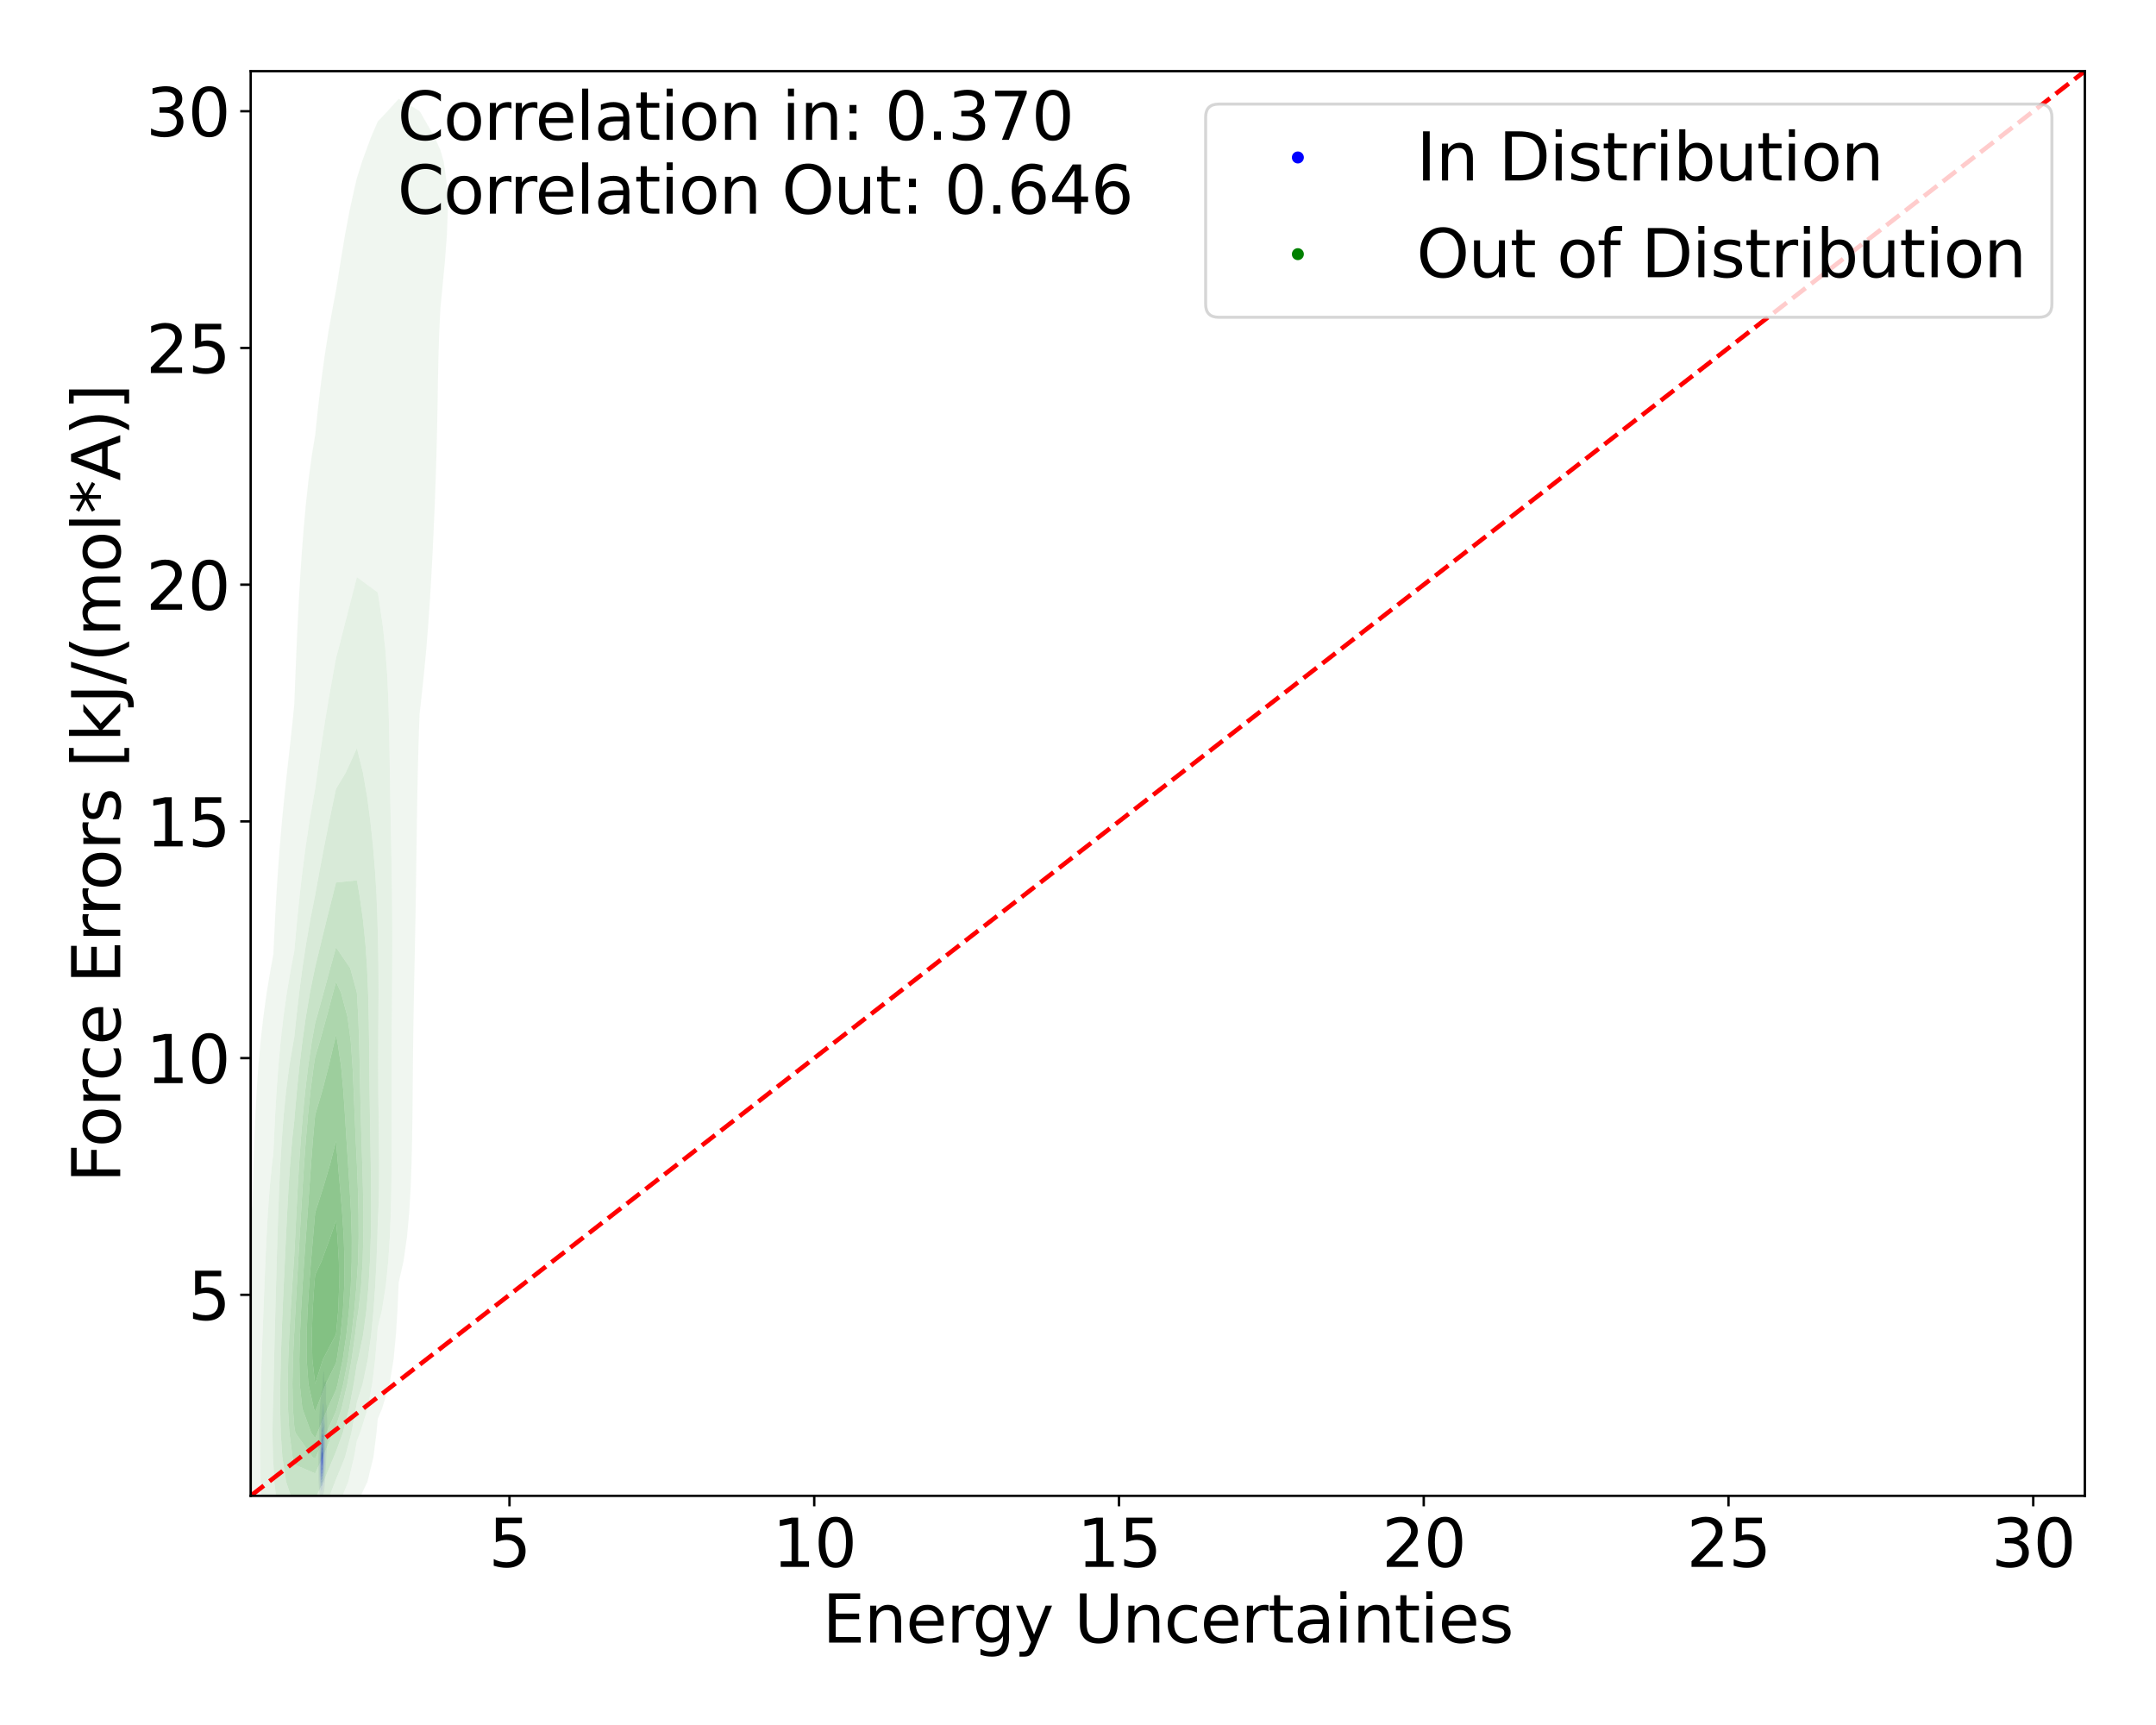 <?xml version="1.0" encoding="utf-8" standalone="no"?>
<!DOCTYPE svg PUBLIC "-//W3C//DTD SVG 1.1//EN"
  "http://www.w3.org/Graphics/SVG/1.1/DTD/svg11.dtd">
<svg xmlns:xlink="http://www.w3.org/1999/xlink" width="720pt" height="576pt" viewBox="0 0 720 576" xmlns="http://www.w3.org/2000/svg" version="1.1">
 <defs>
  <style type="text/css">*{stroke-linejoin: round; stroke-linecap: butt}</style>
 </defs>
 <g id="figure_1">
  <g id="patch_1">
   <path d="M 0 576 
L 720 576 
L 720 0 
L 0 0 
z
" style="fill: #ffffff"/>
  </g>
  <g id="axes_1">
   <g id="patch_2">
    <path d="M 83.72 499.48 
L 696.24 499.48 
L 696.24 23.76 
L 83.72 23.76 
z
" style="fill: #ffffff"/>
   </g>
   <g id="QuadContourSet_1">
    <path d="M 106.9 499.462 
L 106.944 499.663 
L 106.989 499.81 
L 107.033 499.91 
L 107.078 499.977 
L 107.122 500.024 
L 107.167 500.061 
L 107.211 500.091 
L 107.256 500.113 
L 107.3 500.122 
L 107.344 500.114 
L 107.389 500.087 
L 107.433 500.042 
L 107.478 499.985 
L 107.522 499.921 
L 107.567 499.857 
L 107.611 499.8 
L 107.656 499.748 
L 107.7 499.69 
L 107.745 499.608 
L 107.789 499.484 
L 107.824 499.355 
L 107.834 499.328 
L 107.878 499.191 
L 107.923 499.038 
L 107.967 498.88 
L 108.012 498.717 
L 108.056 498.543 
L 108.068 498.495 
L 108.101 498.398 
L 108.145 498.247 
L 108.19 498.063 
L 108.234 497.83 
L 108.264 497.635 
L 108.279 497.559 
L 108.323 497.284 
L 108.368 496.911 
L 108.382 496.775 
L 108.412 496.503 
L 108.457 496.002 
L 108.464 495.915 
L 108.501 495.458 
L 108.53 495.055 
L 108.546 494.815 
L 108.584 494.194 
L 108.59 494.088 
L 108.632 493.334 
L 108.635 493.279 
L 108.676 492.474 
L 108.679 492.414 
L 108.72 491.614 
L 108.724 491.538 
L 108.764 490.754 
L 108.768 490.663 
L 108.807 489.894 
L 108.813 489.769 
L 108.849 489.033 
L 108.857 488.854 
L 108.891 488.173 
L 108.902 487.966 
L 108.937 487.313 
L 108.946 487.146 
L 108.986 486.453 
L 108.991 486.377 
L 109.035 485.618 
L 109.037 485.593 
L 109.08 484.83 
L 109.085 484.733 
L 109.124 483.999 
L 109.131 483.873 
L 109.169 483.156 
L 109.176 483.012 
L 109.213 482.289 
L 109.22 482.152 
L 109.258 481.292 
L 109.258 481.292 
L 109.286 480.432 
L 109.301 479.572 
L 109.302 479.478 
L 109.307 478.712 
L 109.306 477.852 
L 109.305 476.991 
L 109.305 476.131 
L 109.304 475.271 
L 109.302 475.074 
L 109.293 474.411 
L 109.258 473.693 
L 109.249 473.551 
L 109.213 472.99 
L 109.201 472.691 
L 109.18 471.83 
L 109.169 471.162 
L 109.166 470.97 
L 109.145 470.11 
L 109.124 469.75 
L 109.08 469.349 
L 109.052 469.25 
L 109.035 469.196 
L 108.991 469.118 
L 108.946 469.038 
L 108.902 468.88 
L 108.857 468.501 
L 108.85 468.39 
L 108.84 467.53 
L 108.853 466.67 
L 108.857 466.519 
L 108.874 465.809 
L 108.893 464.949 
L 108.902 464.414 
L 108.907 464.089 
L 108.909 463.229 
L 108.902 462.829 
L 108.889 462.369 
L 108.857 461.912 
L 108.813 461.509 
L 108.813 461.507 
L 108.768 461.235 
L 108.724 461.039 
L 108.679 460.955 
L 108.635 460.997 
L 108.59 461.132 
L 108.546 461.302 
L 108.501 461.46 
L 108.484 461.509 
L 108.457 461.569 
L 108.412 461.621 
L 108.368 461.63 
L 108.323 461.587 
L 108.295 461.509 
L 108.279 461.413 
L 108.234 460.734 
L 108.231 460.649 
L 108.217 459.788 
L 108.202 458.928 
L 108.19 458.566 
L 108.159 458.068 
L 108.145 457.955 
L 108.101 457.871 
L 108.056 457.996 
L 108.045 458.068 
L 108.012 458.28 
L 107.967 458.686 
L 107.946 458.928 
L 107.923 459.22 
L 107.884 459.788 
L 107.878 459.888 
L 107.837 460.649 
L 107.834 460.714 
L 107.796 461.509 
L 107.789 461.644 
L 107.753 462.369 
L 107.745 462.503 
L 107.7 463.202 
L 107.699 463.229 
L 107.656 463.648 
L 107.611 464.051 
L 107.606 464.089 
L 107.567 464.279 
L 107.522 464.454 
L 107.478 464.59 
L 107.433 464.687 
L 107.389 464.755 
L 107.344 464.828 
L 107.307 464.949 
L 107.3 464.97 
L 107.256 465.243 
L 107.211 465.657 
L 107.198 465.809 
L 107.167 466.178 
L 107.129 466.67 
L 107.122 466.746 
L 107.078 467.295 
L 107.059 467.53 
L 107.033 467.821 
L 106.989 468.344 
L 106.985 468.39 
L 106.944 468.851 
L 106.912 469.25 
L 106.9 469.395 
L 106.855 469.941 
L 106.842 470.11 
L 106.811 470.5 
L 106.774 470.97 
L 106.766 471.078 
L 106.722 471.695 
L 106.712 471.83 
L 106.677 472.458 
L 106.665 472.691 
L 106.633 473.531 
L 106.632 473.551 
L 106.61 474.411 
L 106.596 475.271 
L 106.588 476.131 
L 106.588 476.131 
L 106.581 476.991 
L 106.568 477.852 
L 106.551 478.712 
L 106.544 479.025 
L 106.53 479.572 
L 106.506 480.432 
L 106.499 480.658 
L 106.477 481.292 
L 106.455 481.948 
L 106.447 482.152 
L 106.413 483.012 
L 106.41 483.086 
L 106.378 483.873 
L 106.366 484.231 
L 106.348 484.733 
L 106.326 485.593 
L 106.321 485.812 
L 106.308 486.453 
L 106.297 487.313 
L 106.293 488.173 
L 106.298 489.033 
L 106.31 489.894 
L 106.321 490.47 
L 106.326 490.754 
L 106.339 491.614 
L 106.352 492.474 
L 106.366 493.334 
L 106.366 493.34 
L 106.383 494.194 
L 106.41 494.974 
L 106.413 495.055 
L 106.455 495.855 
L 106.458 495.915 
L 106.499 496.54 
L 106.517 496.775 
L 106.544 497.105 
L 106.588 497.544 
L 106.599 497.635 
L 106.633 497.928 
L 106.677 498.241 
L 106.722 498.492 
L 106.722 498.495 
L 106.766 498.797 
L 106.811 499.05 
L 106.855 499.257 
L 106.88 499.355 
z
M 107.102 497.635 
L 107.078 497.595 
L 107.033 497.479 
L 106.989 497.305 
L 106.944 497.06 
L 106.905 496.775 
L 106.9 496.741 
L 106.855 496.393 
L 106.811 495.961 
L 106.806 495.915 
L 106.766 495.474 
L 106.733 495.055 
L 106.722 494.886 
L 106.679 494.194 
L 106.677 494.154 
L 106.64 493.334 
L 106.633 493.074 
L 106.615 492.474 
L 106.603 491.614 
L 106.602 490.754 
L 106.608 489.894 
L 106.62 489.033 
L 106.633 488.278 
L 106.634 488.173 
L 106.646 487.313 
L 106.657 486.453 
L 106.67 485.593 
L 106.677 485.219 
L 106.685 484.733 
L 106.706 483.873 
L 106.722 483.346 
L 106.731 483.012 
L 106.763 482.152 
L 106.766 482.074 
L 106.8 481.292 
L 106.811 481.077 
L 106.843 480.432 
L 106.855 480.204 
L 106.888 479.572 
L 106.9 479.359 
L 106.932 478.712 
L 106.944 478.479 
L 106.974 477.852 
L 106.989 477.556 
L 107.016 476.991 
L 107.033 476.643 
L 107.06 476.131 
L 107.078 475.802 
L 107.11 475.271 
L 107.122 475.064 
L 107.167 474.427 
L 107.168 474.411 
L 107.211 473.834 
L 107.236 473.551 
L 107.256 473.312 
L 107.3 472.834 
L 107.315 472.691 
L 107.344 472.39 
L 107.389 471.997 
L 107.41 471.83 
L 107.433 471.638 
L 107.478 471.296 
L 107.522 470.97 
L 107.522 470.97 
L 107.567 470.607 
L 107.611 470.238 
L 107.626 470.11 
L 107.656 469.845 
L 107.7 469.46 
L 107.728 469.25 
L 107.745 469.111 
L 107.789 468.829 
L 107.834 468.654 
L 107.878 468.586 
L 107.923 468.596 
L 107.967 468.638 
L 108.012 468.686 
L 108.056 468.755 
L 108.101 468.916 
L 108.138 469.25 
L 108.145 469.336 
L 108.186 470.11 
L 108.19 470.168 
L 108.234 470.865 
L 108.242 470.97 
L 108.279 471.337 
L 108.323 471.798 
L 108.326 471.83 
L 108.368 472.329 
L 108.391 472.691 
L 108.412 473.078 
L 108.435 473.551 
L 108.457 474.016 
L 108.476 474.411 
L 108.501 474.851 
L 108.529 475.271 
L 108.546 475.497 
L 108.59 476.036 
L 108.599 476.131 
L 108.635 476.652 
L 108.654 476.991 
L 108.678 477.852 
L 108.679 477.92 
L 108.691 478.712 
L 108.7 479.572 
L 108.708 480.432 
L 108.716 481.292 
L 108.721 482.152 
L 108.722 483.012 
L 108.715 483.873 
L 108.701 484.733 
L 108.679 485.574 
L 108.679 485.593 
L 108.651 486.453 
L 108.635 486.876 
L 108.618 487.313 
L 108.59 487.981 
L 108.583 488.173 
L 108.546 489.033 
L 108.546 489.041 
L 108.512 489.894 
L 108.501 490.149 
L 108.478 490.754 
L 108.457 491.272 
L 108.443 491.614 
L 108.412 492.298 
L 108.404 492.474 
L 108.368 493.148 
L 108.357 493.334 
L 108.323 493.823 
L 108.293 494.194 
L 108.279 494.349 
L 108.234 494.765 
L 108.193 495.055 
L 108.19 495.081 
L 108.145 495.344 
L 108.101 495.543 
L 108.056 495.701 
L 108.012 495.841 
L 107.989 495.915 
L 107.967 496.001 
L 107.923 496.2 
L 107.878 496.41 
L 107.834 496.612 
L 107.794 496.775 
L 107.789 496.801 
L 107.745 497.017 
L 107.7 497.193 
L 107.656 497.336 
L 107.611 497.454 
L 107.567 497.551 
L 107.522 497.63 
L 107.519 497.635 
L 107.478 497.71 
L 107.433 497.765 
L 107.389 497.794 
L 107.344 497.803 
L 107.3 497.797 
L 107.256 497.784 
L 107.211 497.765 
L 107.167 497.733 
L 107.122 497.677 
z
" clip-path="url(#pfa96de5efa)" style="fill: #e8e8f3"/>
    <path d="M 107.122 497.677 
L 107.167 497.733 
L 107.211 497.765 
L 107.256 497.784 
L 107.3 497.797 
L 107.344 497.803 
L 107.389 497.794 
L 107.433 497.765 
L 107.478 497.71 
L 107.519 497.635 
L 107.522 497.63 
L 107.567 497.551 
L 107.611 497.454 
L 107.656 497.336 
L 107.7 497.193 
L 107.745 497.017 
L 107.789 496.801 
L 107.794 496.775 
L 107.834 496.612 
L 107.878 496.41 
L 107.923 496.2 
L 107.967 496.001 
L 107.989 495.915 
L 108.012 495.841 
L 108.056 495.701 
L 108.101 495.543 
L 108.145 495.344 
L 108.19 495.081 
L 108.193 495.055 
L 108.234 494.765 
L 108.279 494.349 
L 108.293 494.194 
L 108.323 493.823 
L 108.357 493.334 
L 108.368 493.148 
L 108.404 492.474 
L 108.412 492.298 
L 108.443 491.614 
L 108.457 491.272 
L 108.478 490.754 
L 108.501 490.149 
L 108.512 489.894 
L 108.546 489.041 
L 108.546 489.033 
L 108.583 488.173 
L 108.59 487.981 
L 108.618 487.313 
L 108.635 486.876 
L 108.651 486.453 
L 108.679 485.593 
L 108.679 485.574 
L 108.701 484.733 
L 108.715 483.873 
L 108.722 483.012 
L 108.721 482.152 
L 108.716 481.292 
L 108.708 480.432 
L 108.7 479.572 
L 108.691 478.712 
L 108.679 477.92 
L 108.678 477.852 
L 108.654 476.991 
L 108.635 476.652 
L 108.599 476.131 
L 108.59 476.036 
L 108.546 475.497 
L 108.529 475.271 
L 108.501 474.851 
L 108.476 474.411 
L 108.457 474.016 
L 108.435 473.551 
L 108.412 473.078 
L 108.391 472.691 
L 108.368 472.329 
L 108.326 471.83 
L 108.323 471.798 
L 108.279 471.337 
L 108.242 470.97 
L 108.234 470.865 
L 108.19 470.168 
L 108.186 470.11 
L 108.145 469.336 
L 108.138 469.25 
L 108.101 468.916 
L 108.056 468.755 
L 108.012 468.686 
L 107.967 468.638 
L 107.923 468.596 
L 107.878 468.586 
L 107.834 468.654 
L 107.789 468.829 
L 107.745 469.111 
L 107.728 469.25 
L 107.7 469.46 
L 107.656 469.845 
L 107.626 470.11 
L 107.611 470.238 
L 107.567 470.607 
L 107.522 470.97 
L 107.522 470.97 
L 107.478 471.296 
L 107.433 471.638 
L 107.41 471.83 
L 107.389 471.997 
L 107.344 472.39 
L 107.315 472.691 
L 107.3 472.834 
L 107.256 473.312 
L 107.236 473.551 
L 107.211 473.834 
L 107.168 474.411 
L 107.167 474.427 
L 107.122 475.064 
L 107.11 475.271 
L 107.078 475.802 
L 107.06 476.131 
L 107.033 476.643 
L 107.016 476.991 
L 106.989 477.556 
L 106.974 477.852 
L 106.944 478.479 
L 106.932 478.712 
L 106.9 479.359 
L 106.888 479.572 
L 106.855 480.204 
L 106.843 480.432 
L 106.811 481.077 
L 106.8 481.292 
L 106.766 482.074 
L 106.763 482.152 
L 106.731 483.012 
L 106.722 483.346 
L 106.706 483.873 
L 106.685 484.733 
L 106.677 485.219 
L 106.67 485.593 
L 106.657 486.453 
L 106.646 487.313 
L 106.634 488.173 
L 106.633 488.278 
L 106.62 489.033 
L 106.608 489.894 
L 106.602 490.754 
L 106.603 491.614 
L 106.615 492.474 
L 106.633 493.074 
L 106.64 493.334 
L 106.677 494.154 
L 106.679 494.194 
L 106.722 494.886 
L 106.733 495.055 
L 106.766 495.474 
L 106.806 495.915 
L 106.811 495.961 
L 106.855 496.393 
L 106.9 496.741 
L 106.905 496.775 
L 106.944 497.06 
L 106.989 497.305 
L 107.033 497.479 
L 107.078 497.595 
L 107.102 497.635 
z
M 107.029 495.915 
L 106.989 495.659 
L 106.944 495.278 
L 106.923 495.055 
L 106.9 494.781 
L 106.858 494.194 
L 106.855 494.151 
L 106.811 493.334 
L 106.811 493.32 
L 106.778 492.474 
L 106.766 491.892 
L 106.76 491.614 
L 106.756 490.754 
L 106.763 489.894 
L 106.766 489.735 
L 106.778 489.033 
L 106.796 488.173 
L 106.811 487.596 
L 106.817 487.313 
L 106.837 486.453 
L 106.855 485.764 
L 106.859 485.593 
L 106.882 484.733 
L 106.9 484.184 
L 106.909 483.873 
L 106.941 483.012 
L 106.944 482.942 
L 106.976 482.152 
L 106.989 481.864 
L 107.013 481.292 
L 107.033 480.853 
L 107.052 480.432 
L 107.078 479.862 
L 107.091 479.572 
L 107.122 478.922 
L 107.133 478.712 
L 107.167 478.096 
L 107.182 477.852 
L 107.211 477.41 
L 107.244 476.991 
L 107.256 476.853 
L 107.3 476.385 
L 107.329 476.131 
L 107.344 475.991 
L 107.389 475.631 
L 107.433 475.324 
L 107.442 475.271 
L 107.478 475.011 
L 107.522 474.722 
L 107.567 474.461 
L 107.576 474.411 
L 107.611 474.182 
L 107.656 473.911 
L 107.7 473.66 
L 107.722 473.551 
L 107.745 473.412 
L 107.789 473.192 
L 107.834 473.042 
L 107.878 472.987 
L 107.923 473.047 
L 107.967 473.231 
L 108.012 473.528 
L 108.015 473.551 
L 108.056 473.862 
L 108.101 474.237 
L 108.12 474.411 
L 108.145 474.641 
L 108.19 475.1 
L 108.205 475.271 
L 108.234 475.598 
L 108.279 476.131 
L 108.279 476.131 
L 108.323 476.614 
L 108.353 476.991 
L 108.368 477.168 
L 108.412 477.839 
L 108.413 477.852 
L 108.453 478.712 
L 108.457 478.82 
L 108.48 479.572 
L 108.497 480.432 
L 108.501 480.705 
L 108.51 481.292 
L 108.517 482.152 
L 108.518 483.012 
L 108.511 483.873 
L 108.501 484.433 
L 108.496 484.733 
L 108.476 485.593 
L 108.457 486.259 
L 108.451 486.453 
L 108.426 487.313 
L 108.412 487.768 
L 108.401 488.173 
L 108.375 489.033 
L 108.368 489.245 
L 108.347 489.894 
L 108.323 490.508 
L 108.314 490.754 
L 108.279 491.475 
L 108.271 491.614 
L 108.234 492.192 
L 108.212 492.474 
L 108.19 492.729 
L 108.145 493.139 
L 108.119 493.334 
L 108.101 493.466 
L 108.056 493.758 
L 108.012 494.021 
L 107.982 494.194 
L 107.967 494.285 
L 107.923 494.575 
L 107.878 494.849 
L 107.842 495.055 
L 107.834 495.11 
L 107.789 495.384 
L 107.745 495.612 
L 107.7 495.799 
L 107.666 495.915 
L 107.656 495.958 
L 107.611 496.103 
L 107.567 496.213 
L 107.522 496.294 
L 107.478 496.35 
L 107.433 496.387 
L 107.389 496.411 
L 107.344 496.427 
L 107.3 496.436 
L 107.256 496.437 
L 107.211 496.423 
L 107.167 496.381 
L 107.122 496.298 
L 107.078 496.157 
L 107.033 495.942 
z
" clip-path="url(#pfa96de5efa)" style="fill: #d4d4f4"/>
    <path d="M 107.033 495.942 
L 107.078 496.157 
L 107.122 496.298 
L 107.167 496.381 
L 107.211 496.423 
L 107.256 496.437 
L 107.3 496.436 
L 107.344 496.427 
L 107.389 496.411 
L 107.433 496.387 
L 107.478 496.35 
L 107.522 496.294 
L 107.567 496.213 
L 107.611 496.103 
L 107.656 495.958 
L 107.666 495.915 
L 107.7 495.799 
L 107.745 495.612 
L 107.789 495.384 
L 107.834 495.11 
L 107.842 495.055 
L 107.878 494.849 
L 107.923 494.575 
L 107.967 494.285 
L 107.982 494.194 
L 108.012 494.021 
L 108.056 493.758 
L 108.101 493.466 
L 108.119 493.334 
L 108.145 493.139 
L 108.19 492.729 
L 108.212 492.474 
L 108.234 492.192 
L 108.271 491.614 
L 108.279 491.475 
L 108.314 490.754 
L 108.323 490.508 
L 108.347 489.894 
L 108.368 489.245 
L 108.375 489.033 
L 108.401 488.173 
L 108.412 487.768 
L 108.426 487.313 
L 108.451 486.453 
L 108.457 486.259 
L 108.476 485.593 
L 108.496 484.733 
L 108.501 484.433 
L 108.511 483.873 
L 108.518 483.012 
L 108.517 482.152 
L 108.51 481.292 
L 108.501 480.705 
L 108.497 480.432 
L 108.48 479.572 
L 108.457 478.82 
L 108.453 478.712 
L 108.413 477.852 
L 108.412 477.839 
L 108.368 477.168 
L 108.353 476.991 
L 108.323 476.614 
L 108.279 476.131 
L 108.279 476.131 
L 108.234 475.598 
L 108.205 475.271 
L 108.19 475.1 
L 108.145 474.641 
L 108.12 474.411 
L 108.101 474.237 
L 108.056 473.862 
L 108.015 473.551 
L 108.012 473.528 
L 107.967 473.231 
L 107.923 473.047 
L 107.878 472.987 
L 107.834 473.042 
L 107.789 473.192 
L 107.745 473.412 
L 107.722 473.551 
L 107.7 473.66 
L 107.656 473.911 
L 107.611 474.182 
L 107.576 474.411 
L 107.567 474.461 
L 107.522 474.722 
L 107.478 475.011 
L 107.442 475.271 
L 107.433 475.324 
L 107.389 475.631 
L 107.344 475.991 
L 107.329 476.131 
L 107.3 476.385 
L 107.256 476.853 
L 107.244 476.991 
L 107.211 477.41 
L 107.182 477.852 
L 107.167 478.096 
L 107.133 478.712 
L 107.122 478.922 
L 107.091 479.572 
L 107.078 479.862 
L 107.052 480.432 
L 107.033 480.853 
L 107.013 481.292 
L 106.989 481.864 
L 106.976 482.152 
L 106.944 482.942 
L 106.941 483.012 
L 106.909 483.873 
L 106.9 484.184 
L 106.882 484.733 
L 106.859 485.593 
L 106.855 485.764 
L 106.837 486.453 
L 106.817 487.313 
L 106.811 487.596 
L 106.796 488.173 
L 106.778 489.033 
L 106.766 489.735 
L 106.763 489.894 
L 106.756 490.754 
L 106.76 491.614 
L 106.766 491.892 
L 106.778 492.474 
L 106.811 493.32 
L 106.811 493.334 
L 106.855 494.151 
L 106.858 494.194 
L 106.9 494.781 
L 106.923 495.055 
L 106.944 495.278 
L 106.989 495.659 
L 107.029 495.915 
z
M 107.12 495.055 
L 107.078 494.828 
L 107.033 494.486 
L 107.004 494.194 
L 106.989 494.005 
L 106.944 493.343 
L 106.944 493.334 
L 106.905 492.474 
L 106.9 492.302 
L 106.88 491.614 
L 106.87 490.754 
L 106.872 489.894 
L 106.883 489.033 
L 106.9 488.178 
L 106.9 488.173 
L 106.919 487.313 
L 106.941 486.453 
L 106.944 486.355 
L 106.966 485.593 
L 106.989 484.912 
L 106.995 484.733 
L 107.028 483.873 
L 107.033 483.749 
L 107.065 483.012 
L 107.078 482.746 
L 107.106 482.152 
L 107.122 481.83 
L 107.15 481.292 
L 107.167 480.968 
L 107.197 480.432 
L 107.211 480.17 
L 107.249 479.572 
L 107.256 479.469 
L 107.3 478.865 
L 107.314 478.712 
L 107.344 478.362 
L 107.389 477.953 
L 107.402 477.852 
L 107.433 477.591 
L 107.478 477.283 
L 107.522 477.031 
L 107.531 476.991 
L 107.567 476.797 
L 107.611 476.612 
L 107.656 476.477 
L 107.7 476.381 
L 107.745 476.314 
L 107.789 476.269 
L 107.834 476.25 
L 107.878 476.278 
L 107.923 476.384 
L 107.967 476.599 
L 108.012 476.937 
L 108.017 476.991 
L 108.056 477.365 
L 108.101 477.847 
L 108.101 477.852 
L 108.145 478.274 
L 108.19 478.641 
L 108.199 478.712 
L 108.234 478.981 
L 108.279 479.41 
L 108.291 479.572 
L 108.323 480.158 
L 108.334 480.432 
L 108.356 481.292 
L 108.368 482.152 
L 108.368 482.152 
L 108.37 483.012 
L 108.368 483.369 
L 108.364 483.873 
L 108.351 484.733 
L 108.332 485.593 
L 108.323 485.912 
L 108.31 486.453 
L 108.288 487.313 
L 108.279 487.639 
L 108.265 488.173 
L 108.239 489.033 
L 108.234 489.17 
L 108.208 489.894 
L 108.19 490.265 
L 108.164 490.754 
L 108.145 491.044 
L 108.102 491.614 
L 108.101 491.633 
L 108.056 492.116 
L 108.018 492.474 
L 108.012 492.53 
L 107.967 492.919 
L 107.923 493.27 
L 107.915 493.334 
L 107.878 493.619 
L 107.834 493.935 
L 107.792 494.194 
L 107.789 494.212 
L 107.745 494.474 
L 107.7 494.684 
L 107.656 494.848 
L 107.611 494.973 
L 107.572 495.055 
L 107.567 495.067 
L 107.522 495.145 
L 107.478 495.203 
L 107.433 495.249 
L 107.389 495.288 
L 107.344 495.321 
L 107.3 495.341 
L 107.256 495.339 
L 107.211 495.303 
L 107.167 495.217 
L 107.122 495.063 
z
" clip-path="url(#pfa96de5efa)" style="fill: #bdbdf5"/>
    <path d="M 107.122 495.063 
L 107.167 495.217 
L 107.211 495.303 
L 107.256 495.339 
L 107.3 495.341 
L 107.344 495.321 
L 107.389 495.288 
L 107.433 495.249 
L 107.478 495.203 
L 107.522 495.145 
L 107.567 495.067 
L 107.572 495.055 
L 107.611 494.973 
L 107.656 494.848 
L 107.7 494.684 
L 107.745 494.474 
L 107.789 494.212 
L 107.792 494.194 
L 107.834 493.935 
L 107.878 493.619 
L 107.915 493.334 
L 107.923 493.27 
L 107.967 492.919 
L 108.012 492.53 
L 108.018 492.474 
L 108.056 492.116 
L 108.101 491.633 
L 108.102 491.614 
L 108.145 491.044 
L 108.164 490.754 
L 108.19 490.265 
L 108.208 489.894 
L 108.234 489.17 
L 108.239 489.033 
L 108.265 488.173 
L 108.279 487.639 
L 108.288 487.313 
L 108.31 486.453 
L 108.323 485.912 
L 108.332 485.593 
L 108.351 484.733 
L 108.364 483.873 
L 108.368 483.369 
L 108.37 483.012 
L 108.368 482.152 
L 108.368 482.152 
L 108.356 481.292 
L 108.334 480.432 
L 108.323 480.158 
L 108.291 479.572 
L 108.279 479.41 
L 108.234 478.981 
L 108.199 478.712 
L 108.19 478.641 
L 108.145 478.274 
L 108.101 477.852 
L 108.101 477.847 
L 108.056 477.365 
L 108.017 476.991 
L 108.012 476.937 
L 107.967 476.599 
L 107.923 476.384 
L 107.878 476.278 
L 107.834 476.25 
L 107.789 476.269 
L 107.745 476.314 
L 107.7 476.381 
L 107.656 476.477 
L 107.611 476.612 
L 107.567 476.797 
L 107.531 476.991 
L 107.522 477.031 
L 107.478 477.283 
L 107.433 477.591 
L 107.402 477.852 
L 107.389 477.953 
L 107.344 478.362 
L 107.314 478.712 
L 107.3 478.865 
L 107.256 479.469 
L 107.249 479.572 
L 107.211 480.17 
L 107.197 480.432 
L 107.167 480.968 
L 107.15 481.292 
L 107.122 481.83 
L 107.106 482.152 
L 107.078 482.746 
L 107.065 483.012 
L 107.033 483.749 
L 107.028 483.873 
L 106.995 484.733 
L 106.989 484.912 
L 106.966 485.593 
L 106.944 486.355 
L 106.941 486.453 
L 106.919 487.313 
L 106.9 488.173 
L 106.9 488.178 
L 106.883 489.033 
L 106.872 489.894 
L 106.87 490.754 
L 106.88 491.614 
L 106.9 492.302 
L 106.905 492.474 
L 106.944 493.334 
L 106.944 493.343 
L 106.989 494.005 
L 107.004 494.194 
L 107.033 494.486 
L 107.078 494.828 
L 107.12 495.055 
z
M 107.182 494.194 
L 107.167 494.133 
L 107.122 493.861 
L 107.078 493.457 
L 107.067 493.334 
L 107.033 492.838 
L 107.012 492.474 
L 106.989 491.838 
L 106.981 491.614 
L 106.965 490.754 
L 106.962 489.894 
L 106.968 489.033 
L 106.982 488.173 
L 106.989 487.878 
L 107 487.313 
L 107.022 486.453 
L 107.033 486.109 
L 107.049 485.593 
L 107.078 484.824 
L 107.081 484.733 
L 107.119 483.873 
L 107.122 483.802 
L 107.162 483.012 
L 107.167 482.924 
L 107.21 482.152 
L 107.211 482.139 
L 107.256 481.414 
L 107.264 481.292 
L 107.3 480.761 
L 107.326 480.432 
L 107.344 480.196 
L 107.389 479.713 
L 107.404 479.572 
L 107.433 479.296 
L 107.478 478.951 
L 107.516 478.712 
L 107.522 478.67 
L 107.567 478.445 
L 107.611 478.291 
L 107.656 478.205 
L 107.7 478.179 
L 107.745 478.203 
L 107.789 478.274 
L 107.834 478.396 
L 107.878 478.588 
L 107.899 478.712 
L 107.923 478.865 
L 107.967 479.245 
L 107.998 479.572 
L 108.012 479.716 
L 108.056 480.213 
L 108.077 480.432 
L 108.101 480.686 
L 108.145 481.146 
L 108.159 481.292 
L 108.19 481.751 
L 108.21 482.152 
L 108.233 483.012 
L 108.234 483.197 
L 108.239 483.873 
L 108.234 484.733 
L 108.234 484.733 
L 108.222 485.593 
L 108.206 486.453 
L 108.19 487.136 
L 108.186 487.313 
L 108.163 488.173 
L 108.145 488.713 
L 108.135 489.033 
L 108.101 489.798 
L 108.096 489.894 
L 108.056 490.565 
L 108.044 490.754 
L 108.012 491.168 
L 107.974 491.614 
L 107.967 491.679 
L 107.923 492.122 
L 107.884 492.474 
L 107.878 492.524 
L 107.834 492.884 
L 107.789 493.198 
L 107.767 493.334 
L 107.745 493.469 
L 107.7 493.69 
L 107.656 493.863 
L 107.611 493.993 
L 107.567 494.09 
L 107.522 494.166 
L 107.502 494.194 
L 107.478 494.232 
L 107.433 494.295 
L 107.389 494.35 
L 107.344 494.391 
L 107.3 494.405 
L 107.256 494.38 
L 107.211 494.296 
z
" clip-path="url(#pfa96de5efa)" style="fill: #a3a3f7"/>
    <path d="M 107.211 494.296 
L 107.256 494.38 
L 107.3 494.405 
L 107.344 494.391 
L 107.389 494.35 
L 107.433 494.295 
L 107.478 494.232 
L 107.502 494.194 
L 107.522 494.166 
L 107.567 494.09 
L 107.611 493.993 
L 107.656 493.863 
L 107.7 493.69 
L 107.745 493.469 
L 107.767 493.334 
L 107.789 493.198 
L 107.834 492.884 
L 107.878 492.524 
L 107.884 492.474 
L 107.923 492.122 
L 107.967 491.679 
L 107.974 491.614 
L 108.012 491.168 
L 108.044 490.754 
L 108.056 490.565 
L 108.096 489.894 
L 108.101 489.798 
L 108.135 489.033 
L 108.145 488.713 
L 108.163 488.173 
L 108.186 487.313 
L 108.19 487.136 
L 108.206 486.453 
L 108.222 485.593 
L 108.234 484.733 
L 108.234 484.733 
L 108.239 483.873 
L 108.234 483.197 
L 108.233 483.012 
L 108.21 482.152 
L 108.19 481.751 
L 108.159 481.292 
L 108.145 481.146 
L 108.101 480.686 
L 108.077 480.432 
L 108.056 480.213 
L 108.012 479.716 
L 107.998 479.572 
L 107.967 479.245 
L 107.923 478.865 
L 107.899 478.712 
L 107.878 478.588 
L 107.834 478.396 
L 107.789 478.274 
L 107.745 478.203 
L 107.7 478.179 
L 107.656 478.205 
L 107.611 478.291 
L 107.567 478.445 
L 107.522 478.67 
L 107.516 478.712 
L 107.478 478.951 
L 107.433 479.296 
L 107.404 479.572 
L 107.389 479.713 
L 107.344 480.196 
L 107.326 480.432 
L 107.3 480.761 
L 107.264 481.292 
L 107.256 481.414 
L 107.211 482.139 
L 107.21 482.152 
L 107.167 482.924 
L 107.162 483.012 
L 107.122 483.802 
L 107.119 483.873 
L 107.081 484.733 
L 107.078 484.824 
L 107.049 485.593 
L 107.033 486.109 
L 107.022 486.453 
L 107 487.313 
L 106.989 487.878 
L 106.982 488.173 
L 106.968 489.033 
L 106.962 489.894 
L 106.965 490.754 
L 106.981 491.614 
L 106.989 491.838 
L 107.012 492.474 
L 107.033 492.838 
L 107.067 493.334 
L 107.078 493.457 
L 107.122 493.861 
L 107.167 494.133 
L 107.182 494.194 
z
M 107.228 493.334 
L 107.211 493.262 
L 107.167 492.952 
L 107.122 492.474 
L 107.122 492.474 
L 107.078 491.649 
L 107.076 491.614 
L 107.052 490.754 
L 107.043 489.894 
L 107.046 489.033 
L 107.057 488.173 
L 107.074 487.313 
L 107.078 487.195 
L 107.097 486.453 
L 107.122 485.719 
L 107.126 485.593 
L 107.162 484.733 
L 107.167 484.641 
L 107.205 483.873 
L 107.211 483.77 
L 107.256 483.021 
L 107.256 483.012 
L 107.3 482.353 
L 107.315 482.152 
L 107.344 481.763 
L 107.386 481.292 
L 107.389 481.258 
L 107.433 480.817 
L 107.478 480.463 
L 107.483 480.432 
L 107.522 480.177 
L 107.567 479.973 
L 107.611 479.852 
L 107.656 479.81 
L 107.7 479.841 
L 107.745 479.94 
L 107.789 480.109 
L 107.834 480.357 
L 107.844 480.432 
L 107.878 480.68 
L 107.923 481.101 
L 107.94 481.292 
L 107.967 481.615 
L 108.008 482.152 
L 108.012 482.218 
L 108.056 482.972 
L 108.059 483.012 
L 108.091 483.873 
L 108.101 484.384 
L 108.107 484.733 
L 108.11 485.593 
L 108.104 486.453 
L 108.101 486.638 
L 108.09 487.313 
L 108.069 488.173 
L 108.056 488.524 
L 108.038 489.033 
L 108.012 489.558 
L 107.994 489.894 
L 107.967 490.297 
L 107.935 490.754 
L 107.923 490.893 
L 107.878 491.383 
L 107.856 491.614 
L 107.834 491.81 
L 107.789 492.169 
L 107.745 492.474 
L 107.745 492.474 
L 107.7 492.714 
L 107.656 492.902 
L 107.611 493.047 
L 107.567 493.161 
L 107.522 493.254 
L 107.48 493.334 
L 107.478 493.337 
L 107.433 493.415 
L 107.389 493.479 
L 107.344 493.515 
L 107.3 493.506 
L 107.256 493.432 
z
" clip-path="url(#pfa96de5efa)" style="fill: #8989f8"/>
    <path d="M 107.256 493.432 
L 107.3 493.506 
L 107.344 493.515 
L 107.389 493.479 
L 107.433 493.415 
L 107.478 493.337 
L 107.48 493.334 
L 107.522 493.254 
L 107.567 493.161 
L 107.611 493.047 
L 107.656 492.902 
L 107.7 492.714 
L 107.745 492.474 
L 107.745 492.474 
L 107.789 492.169 
L 107.834 491.81 
L 107.856 491.614 
L 107.878 491.383 
L 107.923 490.893 
L 107.935 490.754 
L 107.967 490.297 
L 107.994 489.894 
L 108.012 489.558 
L 108.038 489.033 
L 108.056 488.524 
L 108.069 488.173 
L 108.09 487.313 
L 108.101 486.638 
L 108.104 486.453 
L 108.11 485.593 
L 108.107 484.733 
L 108.101 484.384 
L 108.091 483.873 
L 108.059 483.012 
L 108.056 482.972 
L 108.012 482.218 
L 108.008 482.152 
L 107.967 481.615 
L 107.94 481.292 
L 107.923 481.101 
L 107.878 480.68 
L 107.844 480.432 
L 107.834 480.357 
L 107.789 480.109 
L 107.745 479.94 
L 107.7 479.841 
L 107.656 479.81 
L 107.611 479.852 
L 107.567 479.973 
L 107.522 480.177 
L 107.483 480.432 
L 107.478 480.463 
L 107.433 480.817 
L 107.389 481.258 
L 107.386 481.292 
L 107.344 481.763 
L 107.315 482.152 
L 107.3 482.353 
L 107.256 483.012 
L 107.256 483.021 
L 107.211 483.77 
L 107.205 483.873 
L 107.167 484.641 
L 107.162 484.733 
L 107.126 485.593 
L 107.122 485.719 
L 107.097 486.453 
L 107.078 487.195 
L 107.074 487.313 
L 107.057 488.173 
L 107.046 489.033 
L 107.043 489.894 
L 107.052 490.754 
L 107.076 491.614 
L 107.078 491.649 
L 107.122 492.474 
L 107.122 492.474 
L 107.167 492.952 
L 107.211 493.262 
L 107.228 493.334 
z
M 107.27 492.474 
L 107.256 492.415 
L 107.211 492.072 
L 107.174 491.614 
L 107.167 491.482 
L 107.136 490.754 
L 107.122 490.043 
L 107.119 489.894 
L 107.118 489.033 
L 107.122 488.636 
L 107.127 488.173 
L 107.144 487.313 
L 107.167 486.554 
L 107.17 486.453 
L 107.203 485.593 
L 107.211 485.41 
L 107.245 484.733 
L 107.256 484.537 
L 107.296 483.873 
L 107.3 483.816 
L 107.344 483.199 
L 107.36 483.012 
L 107.389 482.668 
L 107.433 482.229 
L 107.443 482.152 
L 107.478 481.866 
L 107.522 481.592 
L 107.567 481.409 
L 107.611 481.311 
L 107.656 481.292 
L 107.7 481.353 
L 107.745 481.5 
L 107.789 481.744 
L 107.834 482.097 
L 107.84 482.152 
L 107.878 482.581 
L 107.91 483.012 
L 107.923 483.255 
L 107.952 483.873 
L 107.967 484.402 
L 107.976 484.733 
L 107.988 485.593 
L 107.99 486.453 
L 107.983 487.313 
L 107.967 488.061 
L 107.965 488.173 
L 107.933 489.033 
L 107.923 489.23 
L 107.886 489.894 
L 107.878 489.998 
L 107.834 490.57 
L 107.818 490.754 
L 107.789 491.031 
L 107.745 491.403 
L 107.714 491.614 
L 107.7 491.7 
L 107.656 491.922 
L 107.611 492.098 
L 107.567 492.24 
L 107.522 492.36 
L 107.478 492.466 
L 107.474 492.474 
L 107.433 492.555 
L 107.389 492.617 
L 107.344 492.633 
L 107.3 492.579 
z
" clip-path="url(#pfa96de5efa)" style="fill: #6d6df9"/>
    <path d="M 107.3 492.579 
L 107.344 492.633 
L 107.389 492.617 
L 107.433 492.555 
L 107.474 492.474 
L 107.478 492.466 
L 107.522 492.36 
L 107.567 492.24 
L 107.611 492.098 
L 107.656 491.922 
L 107.7 491.7 
L 107.714 491.614 
L 107.745 491.403 
L 107.789 491.031 
L 107.818 490.754 
L 107.834 490.57 
L 107.878 489.998 
L 107.886 489.894 
L 107.923 489.23 
L 107.933 489.033 
L 107.965 488.173 
L 107.967 488.061 
L 107.983 487.313 
L 107.99 486.453 
L 107.988 485.593 
L 107.976 484.733 
L 107.967 484.402 
L 107.952 483.873 
L 107.923 483.255 
L 107.91 483.012 
L 107.878 482.581 
L 107.84 482.152 
L 107.834 482.097 
L 107.789 481.744 
L 107.745 481.5 
L 107.7 481.353 
L 107.656 481.292 
L 107.611 481.311 
L 107.567 481.409 
L 107.522 481.592 
L 107.478 481.866 
L 107.443 482.152 
L 107.433 482.229 
L 107.389 482.668 
L 107.36 483.012 
L 107.344 483.199 
L 107.3 483.816 
L 107.296 483.873 
L 107.256 484.537 
L 107.245 484.733 
L 107.211 485.41 
L 107.203 485.593 
L 107.17 486.453 
L 107.167 486.554 
L 107.144 487.313 
L 107.127 488.173 
L 107.122 488.636 
L 107.118 489.033 
L 107.119 489.894 
L 107.122 490.043 
L 107.136 490.754 
L 107.167 491.482 
L 107.174 491.614 
L 107.211 492.072 
L 107.256 492.415 
L 107.27 492.474 
z
M 107.237 490.754 
L 107.211 490.088 
L 107.205 489.894 
L 107.197 489.033 
L 107.203 488.173 
L 107.211 487.802 
L 107.222 487.313 
L 107.251 486.453 
L 107.256 486.348 
L 107.291 485.593 
L 107.3 485.439 
L 107.344 484.733 
L 107.344 484.726 
L 107.389 484.149 
L 107.414 483.873 
L 107.433 483.668 
L 107.478 483.288 
L 107.521 483.012 
L 107.522 483.001 
L 107.567 482.807 
L 107.611 482.712 
L 107.656 482.718 
L 107.7 482.836 
L 107.733 483.012 
L 107.745 483.088 
L 107.789 483.525 
L 107.815 483.873 
L 107.834 484.271 
L 107.852 484.733 
L 107.868 485.593 
L 107.87 486.453 
L 107.862 487.313 
L 107.843 488.173 
L 107.834 488.415 
L 107.809 489.033 
L 107.789 489.364 
L 107.754 489.894 
L 107.745 489.991 
L 107.7 490.415 
L 107.656 490.754 
L 107.656 490.754 
L 107.611 490.986 
L 107.567 491.173 
L 107.522 491.329 
L 107.478 491.46 
L 107.433 491.561 
L 107.389 491.612 
L 107.344 491.575 
L 107.3 491.397 
L 107.256 491.006 
z
" clip-path="url(#pfa96de5efa)" style="fill: #5050fb"/>
    <path d="M 107.256 491.006 
L 107.3 491.397 
L 107.344 491.575 
L 107.389 491.612 
L 107.433 491.561 
L 107.478 491.46 
L 107.522 491.329 
L 107.567 491.173 
L 107.611 490.986 
L 107.656 490.754 
L 107.656 490.754 
L 107.7 490.415 
L 107.745 489.991 
L 107.754 489.894 
L 107.789 489.364 
L 107.809 489.033 
L 107.834 488.415 
L 107.843 488.173 
L 107.862 487.313 
L 107.87 486.453 
L 107.868 485.593 
L 107.852 484.733 
L 107.834 484.271 
L 107.815 483.873 
L 107.789 483.525 
L 107.745 483.088 
L 107.733 483.012 
L 107.7 482.836 
L 107.656 482.718 
L 107.611 482.712 
L 107.567 482.807 
L 107.522 483.001 
L 107.521 483.012 
L 107.478 483.288 
L 107.433 483.668 
L 107.414 483.873 
L 107.389 484.149 
L 107.344 484.726 
L 107.344 484.733 
L 107.3 485.439 
L 107.291 485.593 
L 107.256 486.348 
L 107.251 486.453 
L 107.222 487.313 
L 107.211 487.802 
L 107.203 488.173 
L 107.197 489.033 
L 107.205 489.894 
L 107.211 490.088 
L 107.237 490.754 
z
M 107.329 489.894 
L 107.3 489.22 
L 107.295 489.033 
L 107.295 488.173 
L 107.3 487.962 
L 107.316 487.313 
L 107.344 486.616 
L 107.352 486.453 
L 107.389 485.847 
L 107.407 485.593 
L 107.433 485.266 
L 107.478 484.81 
L 107.488 484.733 
L 107.522 484.495 
L 107.567 484.305 
L 107.611 484.245 
L 107.656 484.352 
L 107.7 484.668 
L 107.706 484.733 
L 107.745 485.593 
L 107.745 485.593 
L 107.753 486.453 
L 107.745 487.182 
L 107.743 487.313 
L 107.717 488.173 
L 107.7 488.487 
L 107.666 489.033 
L 107.656 489.146 
L 107.611 489.542 
L 107.567 489.855 
L 107.56 489.894 
L 107.522 490.056 
L 107.478 490.199 
L 107.433 490.277 
L 107.389 490.251 
L 107.344 490.045 
z
" clip-path="url(#pfa96de5efa)" style="fill: #3030fd"/>
    <path d="M 107.344 490.045 
L 107.389 490.251 
L 107.433 490.277 
L 107.478 490.199 
L 107.522 490.056 
L 107.56 489.894 
L 107.567 489.855 
L 107.611 489.542 
L 107.656 489.146 
L 107.666 489.033 
L 107.7 488.487 
L 107.717 488.173 
L 107.743 487.313 
L 107.745 487.182 
L 107.753 486.453 
L 107.745 485.593 
L 107.745 485.593 
L 107.706 484.733 
L 107.7 484.668 
L 107.656 484.352 
L 107.611 484.245 
L 107.567 484.305 
L 107.522 484.495 
L 107.488 484.733 
L 107.478 484.81 
L 107.433 485.266 
L 107.407 485.593 
L 107.389 485.847 
L 107.352 486.453 
L 107.344 486.616 
L 107.316 487.313 
L 107.3 487.962 
L 107.295 488.173 
L 107.295 489.033 
L 107.3 489.22 
L 107.329 489.894 
z
" clip-path="url(#pfa96de5efa)" style="fill: #0f0ffe"/>
   </g>
   <g id="QuadContourSet_2">
    <path d="M 91.297 551.212 
L 98.27 549.02 
L 102.126 543.737 
L 105.243 539.181 
L 107.404 535.573 
L 111.043 527.409 
L 112.215 523.72 
L 114.645 519.246 
L 117.597 511.082 
L 119.055 502.919 
L 119.188 502.133 
L 122.714 494.755 
L 124.695 486.591 
L 125.733 478.428 
L 126.16 473.754 
L 127.618 470.264 
L 130.1 462.101 
L 131.432 453.937 
L 132.216 445.773 
L 132.726 437.61 
L 133.089 429.446 
L 133.133 428.315 
L 134.723 421.283 
L 135.904 413.119 
L 136.65 404.955 
L 137.129 396.792 
L 137.434 388.628 
L 137.624 380.465 
L 137.74 372.301 
L 137.819 364.137 
L 137.891 355.974 
L 137.979 347.81 
L 138.098 339.647 
L 138.247 331.483 
L 138.413 323.319 
L 138.581 315.156 
L 138.737 306.992 
L 138.875 298.829 
L 138.994 290.665 
L 139.105 282.501 
L 139.219 274.338 
L 139.354 266.174 
L 139.523 258.011 
L 139.734 249.847 
L 139.992 241.684 
L 140.106 238.589 
L 140.676 233.52 
L 141.548 225.356 
L 142.315 217.193 
L 142.976 209.029 
L 143.543 200.866 
L 144.035 192.702 
L 144.467 184.538 
L 144.85 176.375 
L 145.192 168.211 
L 145.494 160.048 
L 145.751 151.884 
L 145.958 143.72 
L 146.118 135.557 
L 146.256 127.393 
L 146.423 119.23 
L 146.679 111.066 
L 147.078 102.902 
L 147.078 102.902 
L 147.869 94.739 
L 148.635 86.575 
L 149.245 78.412 
L 149.552 70.248 
L 149.328 62.084 
L 148.165 53.921 
L 147.078 50.14 
L 145.115 45.757 
L 140.439 37.594 
L 140.106 37.057 
L 133.133 33.01 
L 129 37.594 
L 126.16 40.555 
L 123.911 45.757 
L 120.924 53.921 
L 119.188 59.438 
L 118.556 62.084 
L 116.763 70.248 
L 115.227 78.412 
L 113.86 86.575 
L 112.58 94.739 
L 112.215 96.926 
L 111.081 102.902 
L 109.629 111.066 
L 108.359 119.23 
L 107.256 127.393 
L 106.288 135.557 
L 105.417 143.72 
L 105.243 145.399 
L 104.163 151.884 
L 103.051 160.048 
L 102.158 168.211 
L 101.421 176.375 
L 100.797 184.538 
L 100.255 192.702 
L 99.78 200.866 
L 99.362 209.029 
L 98.992 217.193 
L 98.657 225.356 
L 98.344 233.52 
L 98.27 235.317 
L 97.625 241.684 
L 96.733 249.847 
L 95.826 258.011 
L 94.954 266.174 
L 94.155 274.338 
L 93.448 282.501 
L 92.834 290.665 
L 92.304 298.829 
L 91.848 306.992 
L 91.456 315.156 
L 91.297 318.593 
L 90.43 323.319 
L 89.058 331.483 
L 87.928 339.647 
L 87.012 347.81 
L 86.287 355.974 
L 85.721 364.137 
L 85.281 372.301 
L 84.936 380.465 
L 84.663 388.628 
L 84.444 396.792 
L 84.325 402.191 
L 83.991 404.955 
L 83.217 413.119 
L 82.65 421.283 
L 82.215 429.446 
L 81.855 437.61 
L 81.529 445.773 
L 81.217 453.937 
L 80.915 462.101 
L 80.638 470.264 
L 80.404 478.428 
L 80.239 486.591 
L 80.167 494.755 
L 80.221 502.919 
L 80.452 511.082 
L 80.949 519.246 
L 81.882 527.409 
L 83.588 535.573 
L 84.325 538.058 
L 86.011 543.737 
z
M 97.81 527.409 
L 91.297 522.137 
L 90.315 519.246 
L 88.468 511.082 
L 87.511 502.919 
L 87.034 494.755 
L 86.836 486.591 
L 86.818 478.428 
L 86.923 470.264 
L 87.116 462.101 
L 87.371 453.937 
L 87.665 445.773 
L 87.977 437.61 
L 88.297 429.446 
L 88.632 421.283 
L 89.005 413.119 
L 89.458 404.955 
L 90.048 396.792 
L 90.847 388.628 
L 91.297 385.031 
L 91.488 380.465 
L 91.891 372.301 
L 92.378 364.137 
L 92.974 355.974 
L 93.714 347.81 
L 94.637 339.647 
L 95.781 331.483 
L 97.174 323.319 
L 98.27 317.587 
L 98.495 315.156 
L 99.246 306.992 
L 100.088 298.829 
L 101.034 290.665 
L 102.103 282.501 
L 103.326 274.338 
L 104.739 266.174 
L 105.243 263.371 
L 105.992 258.011 
L 107.152 249.847 
L 108.395 241.684 
L 109.743 233.52 
L 111.196 225.356 
L 112.215 219.684 
L 112.907 217.193 
L 114.989 209.029 
L 117.085 200.866 
L 119.188 192.702 
L 126.16 197.827 
L 126.646 200.866 
L 127.83 209.029 
L 128.712 217.193 
L 129.308 225.356 
L 129.682 233.52 
L 129.91 241.684 
L 130.063 249.847 
L 130.193 258.011 
L 130.331 266.174 
L 130.487 274.338 
L 130.649 282.501 
L 130.797 290.665 
L 130.912 298.829 
L 130.981 306.992 
L 131.001 315.156 
L 130.979 323.319 
L 130.928 331.483 
L 130.865 339.647 
L 130.81 347.81 
L 130.778 355.974 
L 130.775 364.137 
L 130.791 372.301 
L 130.804 380.465 
L 130.783 388.628 
L 130.697 396.792 
L 130.51 404.955 
L 130.181 413.119 
L 129.652 421.283 
L 128.823 429.446 
L 127.514 437.61 
L 126.16 443.285 
L 125.978 445.773 
L 125.279 453.937 
L 124.306 462.101 
L 122.808 470.264 
L 120.255 478.428 
L 119.188 481.086 
L 118.231 486.591 
L 116.319 494.755 
L 112.995 502.919 
L 112.215 504.539 
L 109.885 511.082 
L 105.652 519.246 
L 105.243 519.977 
L 98.479 527.409 
L 98.27 527.67 
z
" clip-path="url(#pfa96de5efa)" style="fill: #e2efe2; fill-opacity: 0.5"/>
    <path d="M 98.27 527.67 
L 98.479 527.409 
L 105.243 519.977 
L 105.652 519.246 
L 109.885 511.082 
L 112.215 504.539 
L 112.995 502.919 
L 116.319 494.755 
L 118.231 486.591 
L 119.188 481.086 
L 120.255 478.428 
L 122.808 470.264 
L 124.306 462.101 
L 125.279 453.937 
L 125.978 445.773 
L 126.16 443.285 
L 127.514 437.61 
L 128.823 429.446 
L 129.652 421.283 
L 130.181 413.119 
L 130.51 404.955 
L 130.697 396.792 
L 130.783 388.628 
L 130.804 380.465 
L 130.791 372.301 
L 130.775 364.137 
L 130.778 355.974 
L 130.81 347.81 
L 130.865 339.647 
L 130.928 331.483 
L 130.979 323.319 
L 131.001 315.156 
L 130.981 306.992 
L 130.912 298.829 
L 130.797 290.665 
L 130.649 282.501 
L 130.487 274.338 
L 130.331 266.174 
L 130.193 258.011 
L 130.063 249.847 
L 129.91 241.684 
L 129.682 233.52 
L 129.308 225.356 
L 128.712 217.193 
L 127.83 209.029 
L 126.646 200.866 
L 126.16 197.827 
L 119.188 192.702 
L 117.085 200.866 
L 114.989 209.029 
L 112.907 217.193 
L 112.215 219.684 
L 111.196 225.356 
L 109.743 233.52 
L 108.395 241.684 
L 107.152 249.847 
L 105.992 258.011 
L 105.243 263.371 
L 104.739 266.174 
L 103.326 274.338 
L 102.103 282.501 
L 101.034 290.665 
L 100.088 298.829 
L 99.246 306.992 
L 98.495 315.156 
L 98.27 317.587 
L 97.174 323.319 
L 95.781 331.483 
L 94.637 339.647 
L 93.714 347.81 
L 92.974 355.974 
L 92.378 364.137 
L 91.891 372.301 
L 91.488 380.465 
L 91.297 385.031 
L 90.847 388.628 
L 90.048 396.792 
L 89.458 404.955 
L 89.005 413.119 
L 88.632 421.283 
L 88.297 429.446 
L 87.977 437.61 
L 87.665 445.773 
L 87.371 453.937 
L 87.116 462.101 
L 86.923 470.264 
L 86.818 478.428 
L 86.836 486.591 
L 87.034 494.755 
L 87.511 502.919 
L 88.468 511.082 
L 90.315 519.246 
L 91.297 522.137 
L 97.81 527.409 
z
M 95.33 511.082 
L 92.599 502.919 
L 91.575 494.755 
L 91.297 488.753 
L 91.153 486.591 
L 90.99 478.428 
L 91.121 470.264 
L 91.297 466.017 
L 91.363 462.101 
L 91.541 453.937 
L 91.742 445.773 
L 91.956 437.61 
L 92.178 429.446 
L 92.407 421.283 
L 92.648 413.119 
L 92.916 404.955 
L 93.23 396.792 
L 93.617 388.628 
L 94.106 380.465 
L 94.734 372.301 
L 95.549 364.137 
L 96.612 355.974 
L 98 347.81 
L 98.27 346.376 
L 98.971 339.647 
L 99.905 331.483 
L 100.975 323.319 
L 102.211 315.156 
L 103.631 306.992 
L 105.243 298.829 
L 105.243 298.829 
L 106.743 290.665 
L 108.291 282.501 
L 109.903 274.338 
L 111.619 266.174 
L 112.215 263.387 
L 115.459 258.011 
L 119.182 249.847 
L 119.188 249.833 
L 119.192 249.847 
L 121.218 258.011 
L 122.623 266.174 
L 123.697 274.338 
L 124.56 282.501 
L 125.241 290.665 
L 125.737 298.829 
L 126.056 306.992 
L 126.16 311.59 
L 126.265 315.156 
L 126.387 323.319 
L 126.411 331.483 
L 126.373 339.647 
L 126.322 347.81 
L 126.301 355.974 
L 126.338 364.137 
L 126.43 372.301 
L 126.543 380.465 
L 126.615 388.628 
L 126.577 396.792 
L 126.352 404.955 
L 126.16 408.146 
L 126.04 413.119 
L 125.733 421.283 
L 125.307 429.446 
L 124.733 437.61 
L 123.949 445.773 
L 122.826 453.937 
L 121.112 462.101 
L 119.188 468.249 
L 118.853 470.264 
L 117.359 478.428 
L 115.225 486.591 
L 112.215 493.984 
L 111.91 494.755 
L 108.742 502.919 
L 105.243 509.705 
L 103.135 511.082 
L 98.27 515.46 
z
" clip-path="url(#pfa96de5efa)" style="fill: #cde5cd; fill-opacity: 0.5"/>
    <path d="M 98.27 515.46 
L 103.135 511.082 
L 105.243 509.705 
L 108.742 502.919 
L 111.91 494.755 
L 112.215 493.984 
L 115.225 486.591 
L 117.359 478.428 
L 118.853 470.264 
L 119.188 468.249 
L 121.112 462.101 
L 122.826 453.937 
L 123.949 445.773 
L 124.733 437.61 
L 125.307 429.446 
L 125.733 421.283 
L 126.04 413.119 
L 126.16 408.146 
L 126.352 404.955 
L 126.577 396.792 
L 126.615 388.628 
L 126.543 380.465 
L 126.43 372.301 
L 126.338 364.137 
L 126.301 355.974 
L 126.322 347.81 
L 126.373 339.647 
L 126.411 331.483 
L 126.387 323.319 
L 126.265 315.156 
L 126.16 311.59 
L 126.056 306.992 
L 125.737 298.829 
L 125.241 290.665 
L 124.56 282.501 
L 123.697 274.338 
L 122.623 266.174 
L 121.218 258.011 
L 119.192 249.847 
L 119.188 249.833 
L 119.182 249.847 
L 115.459 258.011 
L 112.215 263.387 
L 111.619 266.174 
L 109.903 274.338 
L 108.291 282.501 
L 106.743 290.665 
L 105.243 298.829 
L 105.243 298.829 
L 103.631 306.992 
L 102.211 315.156 
L 100.975 323.319 
L 99.905 331.483 
L 98.971 339.647 
L 98.27 346.376 
L 98 347.81 
L 96.612 355.974 
L 95.549 364.137 
L 94.734 372.301 
L 94.106 380.465 
L 93.617 388.628 
L 93.23 396.792 
L 92.916 404.955 
L 92.648 413.119 
L 92.407 421.283 
L 92.178 429.446 
L 91.956 437.61 
L 91.742 445.773 
L 91.541 453.937 
L 91.363 462.101 
L 91.297 466.017 
L 91.121 470.264 
L 90.99 478.428 
L 91.153 486.591 
L 91.297 488.753 
L 91.575 494.755 
L 92.599 502.919 
L 95.33 511.082 
z
M 95.544 494.755 
L 94.294 486.591 
L 93.743 478.428 
L 93.561 470.264 
L 93.596 462.101 
L 93.769 453.937 
L 94.037 445.773 
L 94.367 437.61 
L 94.732 429.446 
L 95.112 421.283 
L 95.496 413.119 
L 95.896 404.955 
L 96.342 396.792 
L 96.882 388.628 
L 97.579 380.465 
L 98.27 374.256 
L 98.422 372.301 
L 99.153 364.137 
L 99.993 355.974 
L 100.967 347.81 
L 102.117 339.647 
L 103.497 331.483 
L 105.161 323.319 
L 105.243 322.925 
L 107.122 315.156 
L 109.104 306.992 
L 111.169 298.829 
L 112.215 294.667 
L 119.188 293.956 
L 120.041 298.829 
L 121.205 306.992 
L 122.035 315.156 
L 122.589 323.319 
L 122.936 331.483 
L 123.141 339.647 
L 123.26 347.81 
L 123.343 355.974 
L 123.43 364.137 
L 123.543 372.301 
L 123.681 380.465 
L 123.82 388.628 
L 123.918 396.792 
L 123.929 404.955 
L 123.816 413.119 
L 123.544 421.283 
L 123.077 429.446 
L 122.352 437.61 
L 121.257 445.773 
L 119.572 453.937 
L 119.188 455.388 
L 118.141 462.101 
L 116.603 470.264 
L 114.491 478.428 
L 112.215 484.665 
L 111.413 486.591 
L 108.031 494.755 
L 105.243 500.419 
L 98.27 502.919 
z
" clip-path="url(#pfa96de5efa)" style="fill: #b2d7b2; fill-opacity: 0.5"/>
    <path d="M 98.27 502.919 
L 105.243 500.419 
L 108.031 494.755 
L 111.413 486.591 
L 112.215 484.665 
L 114.491 478.428 
L 116.603 470.264 
L 118.141 462.101 
L 119.188 455.388 
L 119.572 453.937 
L 121.257 445.773 
L 122.352 437.61 
L 123.077 429.446 
L 123.544 421.283 
L 123.816 413.119 
L 123.929 404.955 
L 123.918 396.792 
L 123.82 388.628 
L 123.681 380.465 
L 123.543 372.301 
L 123.43 364.137 
L 123.343 355.974 
L 123.26 347.81 
L 123.141 339.647 
L 122.936 331.483 
L 122.589 323.319 
L 122.035 315.156 
L 121.205 306.992 
L 120.041 298.829 
L 119.188 293.956 
L 112.215 294.667 
L 111.169 298.829 
L 109.104 306.992 
L 107.122 315.156 
L 105.243 322.925 
L 105.161 323.319 
L 103.497 331.483 
L 102.117 339.647 
L 100.967 347.81 
L 99.993 355.974 
L 99.153 364.137 
L 98.422 372.301 
L 98.27 374.256 
L 97.579 380.465 
L 96.882 388.628 
L 96.342 396.792 
L 95.896 404.955 
L 95.496 413.119 
L 95.112 421.283 
L 94.732 429.446 
L 94.367 437.61 
L 94.037 445.773 
L 93.769 453.937 
L 93.596 462.101 
L 93.561 470.264 
L 93.743 478.428 
L 94.294 486.591 
L 95.544 494.755 
z
M 97.719 486.591 
L 96.628 478.428 
L 96.166 470.264 
L 96.084 462.101 
L 96.252 453.937 
L 96.594 445.773 
L 97.052 437.61 
L 97.577 429.446 
L 98.125 421.283 
L 98.27 419.022 
L 98.567 413.119 
L 98.975 404.955 
L 99.409 396.792 
L 99.895 388.628 
L 100.461 380.465 
L 101.132 372.301 
L 101.937 364.137 
L 102.916 355.974 
L 104.121 347.81 
L 105.243 341.553 
L 105.799 339.647 
L 108.061 331.483 
L 110.261 323.319 
L 112.215 316.311 
L 116.983 323.319 
L 119.188 331.483 
L 119.188 331.483 
L 119.652 339.647 
L 119.939 347.81 
L 120.129 355.974 
L 120.294 364.137 
L 120.484 372.301 
L 120.719 380.465 
L 120.979 388.628 
L 121.213 396.792 
L 121.354 404.955 
L 121.338 413.119 
L 121.106 421.283 
L 120.592 429.446 
L 119.7 437.61 
L 119.188 440.742 
L 118.591 445.773 
L 117.435 453.937 
L 116.006 462.101 
L 114.096 470.264 
L 112.215 476.168 
L 111.226 478.428 
L 107.767 486.591 
L 105.243 491.991 
L 98.27 489.004 
z
" clip-path="url(#pfa96de5efa)" style="fill: #92c892; fill-opacity: 0.5"/>
    <path d="M 98.27 489.004 
L 105.243 491.991 
L 107.767 486.591 
L 111.226 478.428 
L 112.215 476.168 
L 114.096 470.264 
L 116.006 462.101 
L 117.435 453.937 
L 118.591 445.773 
L 119.188 440.742 
L 119.7 437.61 
L 120.592 429.446 
L 121.106 421.283 
L 121.338 413.119 
L 121.354 404.955 
L 121.213 396.792 
L 120.979 388.628 
L 120.719 380.465 
L 120.484 372.301 
L 120.294 364.137 
L 120.129 355.974 
L 119.939 347.81 
L 119.652 339.647 
L 119.188 331.483 
L 119.188 331.483 
L 116.983 323.319 
L 112.215 316.311 
L 110.261 323.319 
L 108.061 331.483 
L 105.799 339.647 
L 105.243 341.553 
L 104.121 347.81 
L 102.916 355.974 
L 101.937 364.137 
L 101.132 372.301 
L 100.461 380.465 
L 99.895 388.628 
L 99.409 396.792 
L 98.975 404.955 
L 98.567 413.119 
L 98.27 419.022 
L 98.125 421.283 
L 97.577 429.446 
L 97.052 437.61 
L 96.594 445.773 
L 96.252 453.937 
L 96.084 462.101 
L 96.166 470.264 
L 96.628 478.428 
L 97.719 486.591 
z
M 104.431 486.591 
L 98.637 478.428 
L 98.27 476.321 
L 97.809 470.264 
L 97.653 462.101 
L 97.818 453.937 
L 98.206 445.773 
L 98.27 444.764 
L 98.648 437.61 
L 99.106 429.446 
L 99.577 421.283 
L 100.054 413.119 
L 100.535 404.955 
L 101.027 396.792 
L 101.552 388.628 
L 102.143 380.465 
L 102.841 372.301 
L 103.693 364.137 
L 104.759 355.974 
L 105.243 352.909 
L 106.768 347.81 
L 109.037 339.647 
L 111.214 331.483 
L 112.215 327.836 
L 113.896 331.483 
L 116.08 339.647 
L 117.153 347.81 
L 117.729 355.974 
L 118.104 364.137 
L 118.433 372.301 
L 118.792 380.465 
L 119.188 388.628 
L 119.188 388.628 
L 119.508 396.792 
L 119.73 404.955 
L 119.775 413.119 
L 119.568 421.283 
L 119.188 427.035 
L 119.047 429.446 
L 118.316 437.61 
L 117.379 445.773 
L 116.198 453.937 
L 114.659 462.101 
L 112.515 470.264 
L 112.215 471.206 
L 109.053 478.428 
L 105.468 486.591 
L 105.243 487.074 
z
" clip-path="url(#pfa96de5efa)" style="fill: #77ba77; fill-opacity: 0.5"/>
    <path d="M 105.243 487.074 
L 105.468 486.591 
L 109.053 478.428 
L 112.215 471.206 
L 112.515 470.264 
L 114.659 462.101 
L 116.198 453.937 
L 117.379 445.773 
L 118.316 437.61 
L 119.047 429.446 
L 119.188 427.035 
L 119.568 421.283 
L 119.775 413.119 
L 119.73 404.955 
L 119.508 396.792 
L 119.188 388.628 
L 119.188 388.628 
L 118.792 380.465 
L 118.433 372.301 
L 118.104 364.137 
L 117.729 355.974 
L 117.153 347.81 
L 116.08 339.647 
L 113.896 331.483 
L 112.215 327.836 
L 111.214 331.483 
L 109.037 339.647 
L 106.768 347.81 
L 105.243 352.909 
L 104.759 355.974 
L 103.693 364.137 
L 102.841 372.301 
L 102.143 380.465 
L 101.552 388.628 
L 101.027 396.792 
L 100.535 404.955 
L 100.054 413.119 
L 99.577 421.283 
L 99.106 429.446 
L 98.648 437.61 
L 98.27 444.764 
L 98.206 445.773 
L 97.818 453.937 
L 97.653 462.101 
L 97.809 470.264 
L 98.27 476.321 
L 98.637 478.428 
L 104.431 486.591 
z
M 103.929 478.428 
L 100.957 470.264 
L 100.09 462.101 
L 99.962 453.937 
L 100.162 445.773 
L 100.538 437.61 
L 101.02 429.446 
L 101.567 421.283 
L 102.145 413.119 
L 102.728 404.955 
L 103.303 396.792 
L 103.882 388.628 
L 104.507 380.465 
L 105.243 372.301 
L 105.243 372.301 
L 107.656 364.137 
L 109.766 355.974 
L 111.686 347.81 
L 112.215 345.665 
L 112.695 347.81 
L 113.901 355.974 
L 114.648 364.137 
L 115.199 372.301 
L 115.706 380.465 
L 116.237 388.628 
L 116.773 396.792 
L 117.222 404.955 
L 117.475 413.119 
L 117.455 421.283 
L 117.144 429.446 
L 116.551 437.61 
L 115.674 445.773 
L 114.46 453.937 
L 112.766 462.101 
L 112.215 464.155 
L 109.399 470.264 
L 106 478.428 
L 105.243 480.147 
z
" clip-path="url(#pfa96de5efa)" style="fill: #5dae5d; fill-opacity: 0.5"/>
    <path d="M 105.243 480.147 
L 106 478.428 
L 109.399 470.264 
L 112.215 464.155 
L 112.766 462.101 
L 114.46 453.937 
L 115.674 445.773 
L 116.551 437.61 
L 117.144 429.446 
L 117.455 421.283 
L 117.475 413.119 
L 117.222 404.955 
L 116.773 396.792 
L 116.237 388.628 
L 115.706 380.465 
L 115.199 372.301 
L 114.648 364.137 
L 113.901 355.974 
L 112.695 347.81 
L 112.215 345.665 
L 111.686 347.81 
L 109.766 355.974 
L 107.656 364.137 
L 105.243 372.301 
L 105.243 372.301 
L 104.507 380.465 
L 103.882 388.628 
L 103.303 396.792 
L 102.728 404.955 
L 102.145 413.119 
L 101.567 421.283 
L 101.02 429.446 
L 100.538 437.61 
L 100.162 445.773 
L 99.962 453.937 
L 100.09 462.101 
L 100.957 470.264 
L 103.929 478.428 
z
M 104.805 470.264 
L 102.987 462.101 
L 102.403 453.937 
L 102.395 445.773 
L 102.706 437.61 
L 103.215 429.446 
L 103.848 421.283 
L 104.543 413.119 
L 105.243 404.955 
L 105.243 404.955 
L 107.861 396.792 
L 110.278 388.628 
L 112.215 380.998 
L 112.854 388.628 
L 113.577 396.792 
L 114.267 404.955 
L 114.794 413.119 
L 115.045 421.283 
L 114.962 429.446 
L 114.527 437.61 
L 113.719 445.773 
L 112.466 453.937 
L 112.215 455.117 
L 108.803 462.101 
L 105.667 470.264 
L 105.243 471.298 
z
" clip-path="url(#pfa96de5efa)" style="fill: #3d9e3d; fill-opacity: 0.5"/>
    <path d="M 105.243 471.298 
L 105.667 470.264 
L 108.803 462.101 
L 112.215 455.117 
L 112.466 453.937 
L 113.719 445.773 
L 114.527 437.61 
L 114.962 429.446 
L 115.045 421.283 
L 114.794 413.119 
L 114.267 404.955 
L 113.577 396.792 
L 112.854 388.628 
L 112.215 380.998 
L 110.278 388.628 
L 107.861 396.792 
L 105.243 404.955 
L 105.243 404.955 
L 104.543 413.119 
L 103.848 421.283 
L 103.215 429.446 
L 102.706 437.61 
L 102.395 445.773 
L 102.403 453.937 
L 102.987 462.101 
L 104.805 470.264 
z
M 104.305 453.937 
L 104.134 445.773 
L 104.394 437.61 
L 104.924 429.446 
L 105.243 425.653 
L 107.317 421.283 
L 110.309 413.119 
L 112.215 407.533 
L 112.706 413.119 
L 113.168 421.283 
L 113.262 429.446 
L 112.951 437.61 
L 112.215 445.567 
L 112.086 445.773 
L 107.826 453.937 
L 105.243 462.101 
z
" clip-path="url(#pfa96de5efa)" style="fill: #1e8f1e; fill-opacity: 0.5"/>
    <path d="M 105.243 462.101 
L 107.826 453.937 
L 112.086 445.773 
L 112.215 445.567 
L 112.951 437.61 
L 113.262 429.446 
L 113.168 421.283 
L 112.706 413.119 
L 112.215 407.533 
L 110.309 413.119 
L 107.317 421.283 
L 105.243 425.653 
L 104.924 429.446 
L 104.394 437.61 
L 104.134 445.773 
L 104.305 453.937 
z
" clip-path="url(#pfa96de5efa)" style="fill: #088408; fill-opacity: 0.5"/>
   </g>
   <g id="matplotlib.axis_1">
    <g id="xtick_1">
     <g id="line2d_1">
      <defs>
       <path id="m67b56c7bd5" d="M 0 0 
L 0 3.5 
" style="stroke: #000000; stroke-width: 0.8"/>
      </defs>
      <g>
       <use xlink:href="#m67b56c7bd5" x="170.144" y="499.48" style="stroke: #000000; stroke-width: 0.8"/>
      </g>
     </g>
     <g id="text_1">
      <!-- 5 -->
      <g transform="translate(163.146 523.197) scale(0.22 -0.22)">
       <defs>
        <path id="DejaVuSans-35" d="M 691 4666 
L 3169 4666 
L 3169 4134 
L 1269 4134 
L 1269 2991 
Q 1406 3038 1543 3061 
Q 1681 3084 1819 3084 
Q 2600 3084 3056 2656 
Q 3513 2228 3513 1497 
Q 3513 744 3044 326 
Q 2575 -91 1722 -91 
Q 1428 -91 1123 -41 
Q 819 9 494 109 
L 494 744 
Q 775 591 1075 516 
Q 1375 441 1709 441 
Q 2250 441 2565 725 
Q 2881 1009 2881 1497 
Q 2881 1984 2565 2268 
Q 2250 2553 1709 2553 
Q 1456 2553 1204 2497 
Q 953 2441 691 2322 
L 691 4666 
z
" transform="scale(0.016)"/>
       </defs>
       <use xlink:href="#DejaVuSans-35"/>
      </g>
     </g>
    </g>
    <g id="xtick_2">
     <g id="line2d_2">
      <g>
       <use xlink:href="#m67b56c7bd5" x="271.917" y="499.48" style="stroke: #000000; stroke-width: 0.8"/>
      </g>
     </g>
     <g id="text_2">
      <!-- 10 -->
      <g transform="translate(257.919 523.197) scale(0.22 -0.22)">
       <defs>
        <path id="DejaVuSans-31" d="M 794 531 
L 1825 531 
L 1825 4091 
L 703 3866 
L 703 4441 
L 1819 4666 
L 2450 4666 
L 2450 531 
L 3481 531 
L 3481 0 
L 794 0 
L 794 531 
z
" transform="scale(0.016)"/>
        <path id="DejaVuSans-30" d="M 2034 4250 
Q 1547 4250 1301 3770 
Q 1056 3291 1056 2328 
Q 1056 1369 1301 889 
Q 1547 409 2034 409 
Q 2525 409 2770 889 
Q 3016 1369 3016 2328 
Q 3016 3291 2770 3770 
Q 2525 4250 2034 4250 
z
M 2034 4750 
Q 2819 4750 3233 4129 
Q 3647 3509 3647 2328 
Q 3647 1150 3233 529 
Q 2819 -91 2034 -91 
Q 1250 -91 836 529 
Q 422 1150 422 2328 
Q 422 3509 836 4129 
Q 1250 4750 2034 4750 
z
" transform="scale(0.016)"/>
       </defs>
       <use xlink:href="#DejaVuSans-31"/>
       <use xlink:href="#DejaVuSans-30" x="63.623"/>
      </g>
     </g>
    </g>
    <g id="xtick_3">
     <g id="line2d_3">
      <g>
       <use xlink:href="#m67b56c7bd5" x="373.689" y="499.48" style="stroke: #000000; stroke-width: 0.8"/>
      </g>
     </g>
     <g id="text_3">
      <!-- 15 -->
      <g transform="translate(359.692 523.197) scale(0.22 -0.22)">
       <use xlink:href="#DejaVuSans-31"/>
       <use xlink:href="#DejaVuSans-35" x="63.623"/>
      </g>
     </g>
    </g>
    <g id="xtick_4">
     <g id="line2d_4">
      <g>
       <use xlink:href="#m67b56c7bd5" x="475.462" y="499.48" style="stroke: #000000; stroke-width: 0.8"/>
      </g>
     </g>
     <g id="text_4">
      <!-- 20 -->
      <g transform="translate(461.464 523.197) scale(0.22 -0.22)">
       <defs>
        <path id="DejaVuSans-32" d="M 1228 531 
L 3431 531 
L 3431 0 
L 469 0 
L 469 531 
Q 828 903 1448 1529 
Q 2069 2156 2228 2338 
Q 2531 2678 2651 2914 
Q 2772 3150 2772 3378 
Q 2772 3750 2511 3984 
Q 2250 4219 1831 4219 
Q 1534 4219 1204 4116 
Q 875 4013 500 3803 
L 500 4441 
Q 881 4594 1212 4672 
Q 1544 4750 1819 4750 
Q 2544 4750 2975 4387 
Q 3406 4025 3406 3419 
Q 3406 3131 3298 2873 
Q 3191 2616 2906 2266 
Q 2828 2175 2409 1742 
Q 1991 1309 1228 531 
z
" transform="scale(0.016)"/>
       </defs>
       <use xlink:href="#DejaVuSans-32"/>
       <use xlink:href="#DejaVuSans-30" x="63.623"/>
      </g>
     </g>
    </g>
    <g id="xtick_5">
     <g id="line2d_5">
      <g>
       <use xlink:href="#m67b56c7bd5" x="577.234" y="499.48" style="stroke: #000000; stroke-width: 0.8"/>
      </g>
     </g>
     <g id="text_5">
      <!-- 25 -->
      <g transform="translate(563.237 523.197) scale(0.22 -0.22)">
       <use xlink:href="#DejaVuSans-32"/>
       <use xlink:href="#DejaVuSans-35" x="63.623"/>
      </g>
     </g>
    </g>
    <g id="xtick_6">
     <g id="line2d_6">
      <g>
       <use xlink:href="#m67b56c7bd5" x="679.007" y="499.48" style="stroke: #000000; stroke-width: 0.8"/>
      </g>
     </g>
     <g id="text_6">
      <!-- 30 -->
      <g transform="translate(665.009 523.197) scale(0.22 -0.22)">
       <defs>
        <path id="DejaVuSans-33" d="M 2597 2516 
Q 3050 2419 3304 2112 
Q 3559 1806 3559 1356 
Q 3559 666 3084 287 
Q 2609 -91 1734 -91 
Q 1441 -91 1130 -33 
Q 819 25 488 141 
L 488 750 
Q 750 597 1062 519 
Q 1375 441 1716 441 
Q 2309 441 2620 675 
Q 2931 909 2931 1356 
Q 2931 1769 2642 2001 
Q 2353 2234 1838 2234 
L 1294 2234 
L 1294 2753 
L 1863 2753 
Q 2328 2753 2575 2939 
Q 2822 3125 2822 3475 
Q 2822 3834 2567 4026 
Q 2313 4219 1838 4219 
Q 1578 4219 1281 4162 
Q 984 4106 628 3988 
L 628 4550 
Q 988 4650 1302 4700 
Q 1616 4750 1894 4750 
Q 2613 4750 3031 4423 
Q 3450 4097 3450 3541 
Q 3450 3153 3228 2886 
Q 3006 2619 2597 2516 
z
" transform="scale(0.016)"/>
       </defs>
       <use xlink:href="#DejaVuSans-33"/>
       <use xlink:href="#DejaVuSans-30" x="63.623"/>
      </g>
     </g>
    </g>
    <g id="text_7">
     <!-- Energy Uncertainties -->
     <g transform="translate(274.662 548.488) scale(0.22 -0.22)">
      <defs>
       <path id="DejaVuSans-45" d="M 628 4666 
L 3578 4666 
L 3578 4134 
L 1259 4134 
L 1259 2753 
L 3481 2753 
L 3481 2222 
L 1259 2222 
L 1259 531 
L 3634 531 
L 3634 0 
L 628 0 
L 628 4666 
z
" transform="scale(0.016)"/>
       <path id="DejaVuSans-6e" d="M 3513 2113 
L 3513 0 
L 2938 0 
L 2938 2094 
Q 2938 2591 2744 2837 
Q 2550 3084 2163 3084 
Q 1697 3084 1428 2787 
Q 1159 2491 1159 1978 
L 1159 0 
L 581 0 
L 581 3500 
L 1159 3500 
L 1159 2956 
Q 1366 3272 1645 3428 
Q 1925 3584 2291 3584 
Q 2894 3584 3203 3211 
Q 3513 2838 3513 2113 
z
" transform="scale(0.016)"/>
       <path id="DejaVuSans-65" d="M 3597 1894 
L 3597 1613 
L 953 1613 
Q 991 1019 1311 708 
Q 1631 397 2203 397 
Q 2534 397 2845 478 
Q 3156 559 3463 722 
L 3463 178 
Q 3153 47 2828 -22 
Q 2503 -91 2169 -91 
Q 1331 -91 842 396 
Q 353 884 353 1716 
Q 353 2575 817 3079 
Q 1281 3584 2069 3584 
Q 2775 3584 3186 3129 
Q 3597 2675 3597 1894 
z
M 3022 2063 
Q 3016 2534 2758 2815 
Q 2500 3097 2075 3097 
Q 1594 3097 1305 2825 
Q 1016 2553 972 2059 
L 3022 2063 
z
" transform="scale(0.016)"/>
       <path id="DejaVuSans-72" d="M 2631 2963 
Q 2534 3019 2420 3045 
Q 2306 3072 2169 3072 
Q 1681 3072 1420 2755 
Q 1159 2438 1159 1844 
L 1159 0 
L 581 0 
L 581 3500 
L 1159 3500 
L 1159 2956 
Q 1341 3275 1631 3429 
Q 1922 3584 2338 3584 
Q 2397 3584 2469 3576 
Q 2541 3569 2628 3553 
L 2631 2963 
z
" transform="scale(0.016)"/>
       <path id="DejaVuSans-67" d="M 2906 1791 
Q 2906 2416 2648 2759 
Q 2391 3103 1925 3103 
Q 1463 3103 1205 2759 
Q 947 2416 947 1791 
Q 947 1169 1205 825 
Q 1463 481 1925 481 
Q 2391 481 2648 825 
Q 2906 1169 2906 1791 
z
M 3481 434 
Q 3481 -459 3084 -895 
Q 2688 -1331 1869 -1331 
Q 1566 -1331 1297 -1286 
Q 1028 -1241 775 -1147 
L 775 -588 
Q 1028 -725 1275 -790 
Q 1522 -856 1778 -856 
Q 2344 -856 2625 -561 
Q 2906 -266 2906 331 
L 2906 616 
Q 2728 306 2450 153 
Q 2172 0 1784 0 
Q 1141 0 747 490 
Q 353 981 353 1791 
Q 353 2603 747 3093 
Q 1141 3584 1784 3584 
Q 2172 3584 2450 3431 
Q 2728 3278 2906 2969 
L 2906 3500 
L 3481 3500 
L 3481 434 
z
" transform="scale(0.016)"/>
       <path id="DejaVuSans-79" d="M 2059 -325 
Q 1816 -950 1584 -1140 
Q 1353 -1331 966 -1331 
L 506 -1331 
L 506 -850 
L 844 -850 
Q 1081 -850 1212 -737 
Q 1344 -625 1503 -206 
L 1606 56 
L 191 3500 
L 800 3500 
L 1894 763 
L 2988 3500 
L 3597 3500 
L 2059 -325 
z
" transform="scale(0.016)"/>
       <path id="DejaVuSans-20" transform="scale(0.016)"/>
       <path id="DejaVuSans-55" d="M 556 4666 
L 1191 4666 
L 1191 1831 
Q 1191 1081 1462 751 
Q 1734 422 2344 422 
Q 2950 422 3222 751 
Q 3494 1081 3494 1831 
L 3494 4666 
L 4128 4666 
L 4128 1753 
Q 4128 841 3676 375 
Q 3225 -91 2344 -91 
Q 1459 -91 1007 375 
Q 556 841 556 1753 
L 556 4666 
z
" transform="scale(0.016)"/>
       <path id="DejaVuSans-63" d="M 3122 3366 
L 3122 2828 
Q 2878 2963 2633 3030 
Q 2388 3097 2138 3097 
Q 1578 3097 1268 2742 
Q 959 2388 959 1747 
Q 959 1106 1268 751 
Q 1578 397 2138 397 
Q 2388 397 2633 464 
Q 2878 531 3122 666 
L 3122 134 
Q 2881 22 2623 -34 
Q 2366 -91 2075 -91 
Q 1284 -91 818 406 
Q 353 903 353 1747 
Q 353 2603 823 3093 
Q 1294 3584 2113 3584 
Q 2378 3584 2631 3529 
Q 2884 3475 3122 3366 
z
" transform="scale(0.016)"/>
       <path id="DejaVuSans-74" d="M 1172 4494 
L 1172 3500 
L 2356 3500 
L 2356 3053 
L 1172 3053 
L 1172 1153 
Q 1172 725 1289 603 
Q 1406 481 1766 481 
L 2356 481 
L 2356 0 
L 1766 0 
Q 1100 0 847 248 
Q 594 497 594 1153 
L 594 3053 
L 172 3053 
L 172 3500 
L 594 3500 
L 594 4494 
L 1172 4494 
z
" transform="scale(0.016)"/>
       <path id="DejaVuSans-61" d="M 2194 1759 
Q 1497 1759 1228 1600 
Q 959 1441 959 1056 
Q 959 750 1161 570 
Q 1363 391 1709 391 
Q 2188 391 2477 730 
Q 2766 1069 2766 1631 
L 2766 1759 
L 2194 1759 
z
M 3341 1997 
L 3341 0 
L 2766 0 
L 2766 531 
Q 2569 213 2275 61 
Q 1981 -91 1556 -91 
Q 1019 -91 701 211 
Q 384 513 384 1019 
Q 384 1609 779 1909 
Q 1175 2209 1959 2209 
L 2766 2209 
L 2766 2266 
Q 2766 2663 2505 2880 
Q 2244 3097 1772 3097 
Q 1472 3097 1187 3025 
Q 903 2953 641 2809 
L 641 3341 
Q 956 3463 1253 3523 
Q 1550 3584 1831 3584 
Q 2591 3584 2966 3190 
Q 3341 2797 3341 1997 
z
" transform="scale(0.016)"/>
       <path id="DejaVuSans-69" d="M 603 3500 
L 1178 3500 
L 1178 0 
L 603 0 
L 603 3500 
z
M 603 4863 
L 1178 4863 
L 1178 4134 
L 603 4134 
L 603 4863 
z
" transform="scale(0.016)"/>
       <path id="DejaVuSans-73" d="M 2834 3397 
L 2834 2853 
Q 2591 2978 2328 3040 
Q 2066 3103 1784 3103 
Q 1356 3103 1142 2972 
Q 928 2841 928 2578 
Q 928 2378 1081 2264 
Q 1234 2150 1697 2047 
L 1894 2003 
Q 2506 1872 2764 1633 
Q 3022 1394 3022 966 
Q 3022 478 2636 193 
Q 2250 -91 1575 -91 
Q 1294 -91 989 -36 
Q 684 19 347 128 
L 347 722 
Q 666 556 975 473 
Q 1284 391 1588 391 
Q 1994 391 2212 530 
Q 2431 669 2431 922 
Q 2431 1156 2273 1281 
Q 2116 1406 1581 1522 
L 1381 1569 
Q 847 1681 609 1914 
Q 372 2147 372 2553 
Q 372 3047 722 3315 
Q 1072 3584 1716 3584 
Q 2034 3584 2315 3537 
Q 2597 3491 2834 3397 
z
" transform="scale(0.016)"/>
      </defs>
      <use xlink:href="#DejaVuSans-45"/>
      <use xlink:href="#DejaVuSans-6e" x="63.184"/>
      <use xlink:href="#DejaVuSans-65" x="126.562"/>
      <use xlink:href="#DejaVuSans-72" x="188.086"/>
      <use xlink:href="#DejaVuSans-67" x="227.449"/>
      <use xlink:href="#DejaVuSans-79" x="290.926"/>
      <use xlink:href="#DejaVuSans-20" x="350.105"/>
      <use xlink:href="#DejaVuSans-55" x="381.893"/>
      <use xlink:href="#DejaVuSans-6e" x="455.086"/>
      <use xlink:href="#DejaVuSans-63" x="518.465"/>
      <use xlink:href="#DejaVuSans-65" x="573.445"/>
      <use xlink:href="#DejaVuSans-72" x="634.969"/>
      <use xlink:href="#DejaVuSans-74" x="676.082"/>
      <use xlink:href="#DejaVuSans-61" x="715.291"/>
      <use xlink:href="#DejaVuSans-69" x="776.57"/>
      <use xlink:href="#DejaVuSans-6e" x="804.354"/>
      <use xlink:href="#DejaVuSans-74" x="867.732"/>
      <use xlink:href="#DejaVuSans-69" x="906.941"/>
      <use xlink:href="#DejaVuSans-65" x="934.725"/>
      <use xlink:href="#DejaVuSans-73" x="996.248"/>
     </g>
    </g>
   </g>
   <g id="matplotlib.axis_2">
    <g id="ytick_1">
     <g id="line2d_7">
      <defs>
       <path id="m2de5fa0474" d="M 0 0 
L -3.5 0 
" style="stroke: #000000; stroke-width: 0.8"/>
      </defs>
      <g>
       <use xlink:href="#m2de5fa0474" x="83.72" y="432.358" style="stroke: #000000; stroke-width: 0.8"/>
      </g>
     </g>
     <g id="text_8">
      <!-- 5 -->
      <g transform="translate(62.722 440.716) scale(0.22 -0.22)">
       <use xlink:href="#DejaVuSans-35"/>
      </g>
     </g>
    </g>
    <g id="ytick_2">
     <g id="line2d_8">
      <g>
       <use xlink:href="#m2de5fa0474" x="83.72" y="353.315" style="stroke: #000000; stroke-width: 0.8"/>
      </g>
     </g>
     <g id="text_9">
      <!-- 10 -->
      <g transform="translate(48.725 361.673) scale(0.22 -0.22)">
       <use xlink:href="#DejaVuSans-31"/>
       <use xlink:href="#DejaVuSans-30" x="63.623"/>
      </g>
     </g>
    </g>
    <g id="ytick_3">
     <g id="line2d_9">
      <g>
       <use xlink:href="#m2de5fa0474" x="83.72" y="274.272" style="stroke: #000000; stroke-width: 0.8"/>
      </g>
     </g>
     <g id="text_10">
      <!-- 15 -->
      <g transform="translate(48.725 282.631) scale(0.22 -0.22)">
       <use xlink:href="#DejaVuSans-31"/>
       <use xlink:href="#DejaVuSans-35" x="63.623"/>
      </g>
     </g>
    </g>
    <g id="ytick_4">
     <g id="line2d_10">
      <g>
       <use xlink:href="#m2de5fa0474" x="83.72" y="195.23" style="stroke: #000000; stroke-width: 0.8"/>
      </g>
     </g>
     <g id="text_11">
      <!-- 20 -->
      <g transform="translate(48.725 203.588) scale(0.22 -0.22)">
       <use xlink:href="#DejaVuSans-32"/>
       <use xlink:href="#DejaVuSans-30" x="63.623"/>
      </g>
     </g>
    </g>
    <g id="ytick_5">
     <g id="line2d_11">
      <g>
       <use xlink:href="#m2de5fa0474" x="83.72" y="116.187" style="stroke: #000000; stroke-width: 0.8"/>
      </g>
     </g>
     <g id="text_12">
      <!-- 25 -->
      <g transform="translate(48.725 124.545) scale(0.22 -0.22)">
       <use xlink:href="#DejaVuSans-32"/>
       <use xlink:href="#DejaVuSans-35" x="63.623"/>
      </g>
     </g>
    </g>
    <g id="ytick_6">
     <g id="line2d_12">
      <g>
       <use xlink:href="#m2de5fa0474" x="83.72" y="37.144" style="stroke: #000000; stroke-width: 0.8"/>
      </g>
     </g>
     <g id="text_13">
      <!-- 30 -->
      <g transform="translate(48.725 45.503) scale(0.22 -0.22)">
       <use xlink:href="#DejaVuSans-33"/>
       <use xlink:href="#DejaVuSans-30" x="63.623"/>
      </g>
     </g>
    </g>
    <g id="text_14">
     <!-- Force Errors [kJ/(mol*A)] -->
     <g transform="translate(40.15 394.913) rotate(-90) scale(0.22 -0.22)">
      <defs>
       <path id="DejaVuSans-46" d="M 628 4666 
L 3309 4666 
L 3309 4134 
L 1259 4134 
L 1259 2759 
L 3109 2759 
L 3109 2228 
L 1259 2228 
L 1259 0 
L 628 0 
L 628 4666 
z
" transform="scale(0.016)"/>
       <path id="DejaVuSans-6f" d="M 1959 3097 
Q 1497 3097 1228 2736 
Q 959 2375 959 1747 
Q 959 1119 1226 758 
Q 1494 397 1959 397 
Q 2419 397 2687 759 
Q 2956 1122 2956 1747 
Q 2956 2369 2687 2733 
Q 2419 3097 1959 3097 
z
M 1959 3584 
Q 2709 3584 3137 3096 
Q 3566 2609 3566 1747 
Q 3566 888 3137 398 
Q 2709 -91 1959 -91 
Q 1206 -91 779 398 
Q 353 888 353 1747 
Q 353 2609 779 3096 
Q 1206 3584 1959 3584 
z
" transform="scale(0.016)"/>
       <path id="DejaVuSans-5b" d="M 550 4863 
L 1875 4863 
L 1875 4416 
L 1125 4416 
L 1125 -397 
L 1875 -397 
L 1875 -844 
L 550 -844 
L 550 4863 
z
" transform="scale(0.016)"/>
       <path id="DejaVuSans-6b" d="M 581 4863 
L 1159 4863 
L 1159 1991 
L 2875 3500 
L 3609 3500 
L 1753 1863 
L 3688 0 
L 2938 0 
L 1159 1709 
L 1159 0 
L 581 0 
L 581 4863 
z
" transform="scale(0.016)"/>
       <path id="DejaVuSans-4a" d="M 628 4666 
L 1259 4666 
L 1259 325 
Q 1259 -519 939 -900 
Q 619 -1281 -91 -1281 
L -331 -1281 
L -331 -750 
L -134 -750 
Q 284 -750 456 -515 
Q 628 -281 628 325 
L 628 4666 
z
" transform="scale(0.016)"/>
       <path id="DejaVuSans-2f" d="M 1625 4666 
L 2156 4666 
L 531 -594 
L 0 -594 
L 1625 4666 
z
" transform="scale(0.016)"/>
       <path id="DejaVuSans-28" d="M 1984 4856 
Q 1566 4138 1362 3434 
Q 1159 2731 1159 2009 
Q 1159 1288 1364 580 
Q 1569 -128 1984 -844 
L 1484 -844 
Q 1016 -109 783 600 
Q 550 1309 550 2009 
Q 550 2706 781 3412 
Q 1013 4119 1484 4856 
L 1984 4856 
z
" transform="scale(0.016)"/>
       <path id="DejaVuSans-6d" d="M 3328 2828 
Q 3544 3216 3844 3400 
Q 4144 3584 4550 3584 
Q 5097 3584 5394 3201 
Q 5691 2819 5691 2113 
L 5691 0 
L 5113 0 
L 5113 2094 
Q 5113 2597 4934 2840 
Q 4756 3084 4391 3084 
Q 3944 3084 3684 2787 
Q 3425 2491 3425 1978 
L 3425 0 
L 2847 0 
L 2847 2094 
Q 2847 2600 2669 2842 
Q 2491 3084 2119 3084 
Q 1678 3084 1418 2786 
Q 1159 2488 1159 1978 
L 1159 0 
L 581 0 
L 581 3500 
L 1159 3500 
L 1159 2956 
Q 1356 3278 1631 3431 
Q 1906 3584 2284 3584 
Q 2666 3584 2933 3390 
Q 3200 3197 3328 2828 
z
" transform="scale(0.016)"/>
       <path id="DejaVuSans-6c" d="M 603 4863 
L 1178 4863 
L 1178 0 
L 603 0 
L 603 4863 
z
" transform="scale(0.016)"/>
       <path id="DejaVuSans-2a" d="M 3009 3897 
L 1888 3291 
L 3009 2681 
L 2828 2375 
L 1778 3009 
L 1778 1831 
L 1422 1831 
L 1422 3009 
L 372 2375 
L 191 2681 
L 1313 3291 
L 191 3897 
L 372 4206 
L 1422 3572 
L 1422 4750 
L 1778 4750 
L 1778 3572 
L 2828 4206 
L 3009 3897 
z
" transform="scale(0.016)"/>
       <path id="DejaVuSans-41" d="M 2188 4044 
L 1331 1722 
L 3047 1722 
L 2188 4044 
z
M 1831 4666 
L 2547 4666 
L 4325 0 
L 3669 0 
L 3244 1197 
L 1141 1197 
L 716 0 
L 50 0 
L 1831 4666 
z
" transform="scale(0.016)"/>
       <path id="DejaVuSans-29" d="M 513 4856 
L 1013 4856 
Q 1481 4119 1714 3412 
Q 1947 2706 1947 2009 
Q 1947 1309 1714 600 
Q 1481 -109 1013 -844 
L 513 -844 
Q 928 -128 1133 580 
Q 1338 1288 1338 2009 
Q 1338 2731 1133 3434 
Q 928 4138 513 4856 
z
" transform="scale(0.016)"/>
       <path id="DejaVuSans-5d" d="M 1947 4863 
L 1947 -844 
L 622 -844 
L 622 -397 
L 1369 -397 
L 1369 4416 
L 622 4416 
L 622 4863 
L 1947 4863 
z
" transform="scale(0.016)"/>
      </defs>
      <use xlink:href="#DejaVuSans-46"/>
      <use xlink:href="#DejaVuSans-6f" x="53.895"/>
      <use xlink:href="#DejaVuSans-72" x="115.076"/>
      <use xlink:href="#DejaVuSans-63" x="153.939"/>
      <use xlink:href="#DejaVuSans-65" x="208.92"/>
      <use xlink:href="#DejaVuSans-20" x="270.443"/>
      <use xlink:href="#DejaVuSans-45" x="302.23"/>
      <use xlink:href="#DejaVuSans-72" x="365.414"/>
      <use xlink:href="#DejaVuSans-72" x="404.777"/>
      <use xlink:href="#DejaVuSans-6f" x="443.641"/>
      <use xlink:href="#DejaVuSans-72" x="504.822"/>
      <use xlink:href="#DejaVuSans-73" x="545.936"/>
      <use xlink:href="#DejaVuSans-20" x="598.035"/>
      <use xlink:href="#DejaVuSans-5b" x="629.822"/>
      <use xlink:href="#DejaVuSans-6b" x="668.836"/>
      <use xlink:href="#DejaVuSans-4a" x="726.746"/>
      <use xlink:href="#DejaVuSans-2f" x="756.238"/>
      <use xlink:href="#DejaVuSans-28" x="789.93"/>
      <use xlink:href="#DejaVuSans-6d" x="828.943"/>
      <use xlink:href="#DejaVuSans-6f" x="926.355"/>
      <use xlink:href="#DejaVuSans-6c" x="987.537"/>
      <use xlink:href="#DejaVuSans-2a" x="1015.32"/>
      <use xlink:href="#DejaVuSans-41" x="1065.32"/>
      <use xlink:href="#DejaVuSans-29" x="1133.729"/>
      <use xlink:href="#DejaVuSans-5d" x="1172.742"/>
     </g>
    </g>
   </g>
   <g id="line2d_13">
    <path d="M 83.72 499.48 
L 696.24 23.76 
" clip-path="url(#pfa96de5efa)" style="fill: none; stroke-dasharray: 5.55,2.4; stroke-dashoffset: 0; stroke: #ff0000; stroke-width: 1.5"/>
   </g>
   <g id="patch_3">
    <path d="M 83.72 499.48 
L 83.72 23.76 
" style="fill: none; stroke: #000000; stroke-width: 0.8; stroke-linejoin: miter; stroke-linecap: square"/>
   </g>
   <g id="patch_4">
    <path d="M 696.24 499.48 
L 696.24 23.76 
" style="fill: none; stroke: #000000; stroke-width: 0.8; stroke-linejoin: miter; stroke-linecap: square"/>
   </g>
   <g id="patch_5">
    <path d="M 83.72 499.48 
L 696.24 499.48 
" style="fill: none; stroke: #000000; stroke-width: 0.8; stroke-linejoin: miter; stroke-linecap: square"/>
   </g>
   <g id="patch_6">
    <path d="M 83.72 23.76 
L 696.24 23.76 
" style="fill: none; stroke: #000000; stroke-width: 0.8; stroke-linejoin: miter; stroke-linecap: square"/>
   </g>
   <g id="text_15">
    <!-- Correlation in: 0.370 -->
    <g transform="translate(132.722 46.697) scale(0.22 -0.22)">
     <defs>
      <path id="DejaVuSans-43" d="M 4122 4306 
L 4122 3641 
Q 3803 3938 3442 4084 
Q 3081 4231 2675 4231 
Q 1875 4231 1450 3742 
Q 1025 3253 1025 2328 
Q 1025 1406 1450 917 
Q 1875 428 2675 428 
Q 3081 428 3442 575 
Q 3803 722 4122 1019 
L 4122 359 
Q 3791 134 3420 21 
Q 3050 -91 2638 -91 
Q 1578 -91 968 557 
Q 359 1206 359 2328 
Q 359 3453 968 4101 
Q 1578 4750 2638 4750 
Q 3056 4750 3426 4639 
Q 3797 4528 4122 4306 
z
" transform="scale(0.016)"/>
      <path id="DejaVuSans-3a" d="M 750 794 
L 1409 794 
L 1409 0 
L 750 0 
L 750 794 
z
M 750 3309 
L 1409 3309 
L 1409 2516 
L 750 2516 
L 750 3309 
z
" transform="scale(0.016)"/>
      <path id="DejaVuSans-2e" d="M 684 794 
L 1344 794 
L 1344 0 
L 684 0 
L 684 794 
z
" transform="scale(0.016)"/>
      <path id="DejaVuSans-37" d="M 525 4666 
L 3525 4666 
L 3525 4397 
L 1831 0 
L 1172 0 
L 2766 4134 
L 525 4134 
L 525 4666 
z
" transform="scale(0.016)"/>
     </defs>
     <use xlink:href="#DejaVuSans-43"/>
     <use xlink:href="#DejaVuSans-6f" x="69.824"/>
     <use xlink:href="#DejaVuSans-72" x="131.006"/>
     <use xlink:href="#DejaVuSans-72" x="170.369"/>
     <use xlink:href="#DejaVuSans-65" x="209.232"/>
     <use xlink:href="#DejaVuSans-6c" x="270.756"/>
     <use xlink:href="#DejaVuSans-61" x="298.539"/>
     <use xlink:href="#DejaVuSans-74" x="359.818"/>
     <use xlink:href="#DejaVuSans-69" x="399.027"/>
     <use xlink:href="#DejaVuSans-6f" x="426.811"/>
     <use xlink:href="#DejaVuSans-6e" x="487.992"/>
     <use xlink:href="#DejaVuSans-20" x="551.371"/>
     <use xlink:href="#DejaVuSans-69" x="583.158"/>
     <use xlink:href="#DejaVuSans-6e" x="610.941"/>
     <use xlink:href="#DejaVuSans-3a" x="674.32"/>
     <use xlink:href="#DejaVuSans-20" x="708.012"/>
     <use xlink:href="#DejaVuSans-30" x="739.799"/>
     <use xlink:href="#DejaVuSans-2e" x="803.422"/>
     <use xlink:href="#DejaVuSans-33" x="835.209"/>
     <use xlink:href="#DejaVuSans-37" x="898.832"/>
     <use xlink:href="#DejaVuSans-30" x="962.455"/>
    </g>
    <!-- Correlation Out: 0.646 -->
    <g transform="translate(132.722 71.332) scale(0.22 -0.22)">
     <defs>
      <path id="DejaVuSans-4f" d="M 2522 4238 
Q 1834 4238 1429 3725 
Q 1025 3213 1025 2328 
Q 1025 1447 1429 934 
Q 1834 422 2522 422 
Q 3209 422 3611 934 
Q 4013 1447 4013 2328 
Q 4013 3213 3611 3725 
Q 3209 4238 2522 4238 
z
M 2522 4750 
Q 3503 4750 4090 4092 
Q 4678 3434 4678 2328 
Q 4678 1225 4090 567 
Q 3503 -91 2522 -91 
Q 1538 -91 948 565 
Q 359 1222 359 2328 
Q 359 3434 948 4092 
Q 1538 4750 2522 4750 
z
" transform="scale(0.016)"/>
      <path id="DejaVuSans-75" d="M 544 1381 
L 544 3500 
L 1119 3500 
L 1119 1403 
Q 1119 906 1312 657 
Q 1506 409 1894 409 
Q 2359 409 2629 706 
Q 2900 1003 2900 1516 
L 2900 3500 
L 3475 3500 
L 3475 0 
L 2900 0 
L 2900 538 
Q 2691 219 2414 64 
Q 2138 -91 1772 -91 
Q 1169 -91 856 284 
Q 544 659 544 1381 
z
M 1991 3584 
L 1991 3584 
z
" transform="scale(0.016)"/>
      <path id="DejaVuSans-36" d="M 2113 2584 
Q 1688 2584 1439 2293 
Q 1191 2003 1191 1497 
Q 1191 994 1439 701 
Q 1688 409 2113 409 
Q 2538 409 2786 701 
Q 3034 994 3034 1497 
Q 3034 2003 2786 2293 
Q 2538 2584 2113 2584 
z
M 3366 4563 
L 3366 3988 
Q 3128 4100 2886 4159 
Q 2644 4219 2406 4219 
Q 1781 4219 1451 3797 
Q 1122 3375 1075 2522 
Q 1259 2794 1537 2939 
Q 1816 3084 2150 3084 
Q 2853 3084 3261 2657 
Q 3669 2231 3669 1497 
Q 3669 778 3244 343 
Q 2819 -91 2113 -91 
Q 1303 -91 875 529 
Q 447 1150 447 2328 
Q 447 3434 972 4092 
Q 1497 4750 2381 4750 
Q 2619 4750 2861 4703 
Q 3103 4656 3366 4563 
z
" transform="scale(0.016)"/>
      <path id="DejaVuSans-34" d="M 2419 4116 
L 825 1625 
L 2419 1625 
L 2419 4116 
z
M 2253 4666 
L 3047 4666 
L 3047 1625 
L 3713 1625 
L 3713 1100 
L 3047 1100 
L 3047 0 
L 2419 0 
L 2419 1100 
L 313 1100 
L 313 1709 
L 2253 4666 
z
" transform="scale(0.016)"/>
     </defs>
     <use xlink:href="#DejaVuSans-43"/>
     <use xlink:href="#DejaVuSans-6f" x="69.824"/>
     <use xlink:href="#DejaVuSans-72" x="131.006"/>
     <use xlink:href="#DejaVuSans-72" x="170.369"/>
     <use xlink:href="#DejaVuSans-65" x="209.232"/>
     <use xlink:href="#DejaVuSans-6c" x="270.756"/>
     <use xlink:href="#DejaVuSans-61" x="298.539"/>
     <use xlink:href="#DejaVuSans-74" x="359.818"/>
     <use xlink:href="#DejaVuSans-69" x="399.027"/>
     <use xlink:href="#DejaVuSans-6f" x="426.811"/>
     <use xlink:href="#DejaVuSans-6e" x="487.992"/>
     <use xlink:href="#DejaVuSans-20" x="551.371"/>
     <use xlink:href="#DejaVuSans-4f" x="583.158"/>
     <use xlink:href="#DejaVuSans-75" x="661.869"/>
     <use xlink:href="#DejaVuSans-74" x="725.248"/>
     <use xlink:href="#DejaVuSans-3a" x="764.457"/>
     <use xlink:href="#DejaVuSans-20" x="798.148"/>
     <use xlink:href="#DejaVuSans-30" x="829.936"/>
     <use xlink:href="#DejaVuSans-2e" x="893.559"/>
     <use xlink:href="#DejaVuSans-36" x="925.346"/>
     <use xlink:href="#DejaVuSans-34" x="988.969"/>
     <use xlink:href="#DejaVuSans-36" x="1052.592"/>
    </g>
   </g>
   <g id="legend_1">
    <g id="patch_7">
     <path d="M 407.022 105.944 
L 680.84 105.944 
Q 685.24 105.944 685.24 101.544 
L 685.24 39.16 
Q 685.24 34.76 680.84 34.76 
L 407.022 34.76 
Q 402.623 34.76 402.623 39.16 
L 402.623 101.544 
Q 402.623 105.944 407.022 105.944 
z
" style="fill: #ffffff; opacity: 0.8; stroke: #cccccc; stroke-linejoin: miter"/>
    </g>
    <g id="line2d_14">
     <defs>
      <path id="m5ac432efb0" d="M 0 2.5 
C 0.663 2.5 1.299 2.237 1.768 1.768 
C 2.237 1.299 2.5 0.663 2.5 0 
C 2.5 -0.663 2.237 -1.299 1.768 -1.768 
C 1.299 -2.237 0.663 -2.5 0 -2.5 
C -0.663 -2.5 -1.299 -2.237 -1.768 -1.768 
C -2.237 -1.299 -2.5 -0.663 -2.5 0 
C -2.5 0.663 -2.237 1.299 -1.768 1.768 
C -1.299 2.237 -0.663 2.5 0 2.5 
z
" style="stroke: #ffffff"/>
     </defs>
     <g>
      <use xlink:href="#m5ac432efb0" x="433.423" y="52.577" style="fill: #0000ff; stroke: #ffffff"/>
     </g>
    </g>
    <g id="text_16">
     <!-- In Distribution -->
     <g transform="translate(473.022 60.277) scale(0.22 -0.22)">
      <defs>
       <path id="DejaVuSans-49" d="M 628 4666 
L 1259 4666 
L 1259 0 
L 628 0 
L 628 4666 
z
" transform="scale(0.016)"/>
       <path id="DejaVuSans-44" d="M 1259 4147 
L 1259 519 
L 2022 519 
Q 2988 519 3436 956 
Q 3884 1394 3884 2338 
Q 3884 3275 3436 3711 
Q 2988 4147 2022 4147 
L 1259 4147 
z
M 628 4666 
L 1925 4666 
Q 3281 4666 3915 4102 
Q 4550 3538 4550 2338 
Q 4550 1131 3912 565 
Q 3275 0 1925 0 
L 628 0 
L 628 4666 
z
" transform="scale(0.016)"/>
       <path id="DejaVuSans-62" d="M 3116 1747 
Q 3116 2381 2855 2742 
Q 2594 3103 2138 3103 
Q 1681 3103 1420 2742 
Q 1159 2381 1159 1747 
Q 1159 1113 1420 752 
Q 1681 391 2138 391 
Q 2594 391 2855 752 
Q 3116 1113 3116 1747 
z
M 1159 2969 
Q 1341 3281 1617 3432 
Q 1894 3584 2278 3584 
Q 2916 3584 3314 3078 
Q 3713 2572 3713 1747 
Q 3713 922 3314 415 
Q 2916 -91 2278 -91 
Q 1894 -91 1617 61 
Q 1341 213 1159 525 
L 1159 0 
L 581 0 
L 581 4863 
L 1159 4863 
L 1159 2969 
z
" transform="scale(0.016)"/>
      </defs>
      <use xlink:href="#DejaVuSans-49"/>
      <use xlink:href="#DejaVuSans-6e" x="29.492"/>
      <use xlink:href="#DejaVuSans-20" x="92.871"/>
      <use xlink:href="#DejaVuSans-44" x="124.658"/>
      <use xlink:href="#DejaVuSans-69" x="201.66"/>
      <use xlink:href="#DejaVuSans-73" x="229.443"/>
      <use xlink:href="#DejaVuSans-74" x="281.543"/>
      <use xlink:href="#DejaVuSans-72" x="320.752"/>
      <use xlink:href="#DejaVuSans-69" x="361.865"/>
      <use xlink:href="#DejaVuSans-62" x="389.648"/>
      <use xlink:href="#DejaVuSans-75" x="453.125"/>
      <use xlink:href="#DejaVuSans-74" x="516.504"/>
      <use xlink:href="#DejaVuSans-69" x="555.713"/>
      <use xlink:href="#DejaVuSans-6f" x="583.496"/>
      <use xlink:href="#DejaVuSans-6e" x="644.678"/>
     </g>
    </g>
    <g id="line2d_15">
     <defs>
      <path id="m07e86e3778" d="M 0 2.5 
C 0.663 2.5 1.299 2.237 1.768 1.768 
C 2.237 1.299 2.5 0.663 2.5 0 
C 2.5 -0.663 2.237 -1.299 1.768 -1.768 
C 1.299 -2.237 0.663 -2.5 0 -2.5 
C -0.663 -2.5 -1.299 -2.237 -1.768 -1.768 
C -2.237 -1.299 -2.5 -0.663 -2.5 0 
C -2.5 0.663 -2.237 1.299 -1.768 1.768 
C -1.299 2.237 -0.663 2.5 0 2.5 
z
" style="stroke: #ffffff"/>
     </defs>
     <g>
      <use xlink:href="#m07e86e3778" x="433.423" y="84.868" style="fill: #008000; stroke: #ffffff"/>
     </g>
    </g>
    <g id="text_17">
     <!-- Out of Distribution -->
     <g transform="translate(473.022 92.568) scale(0.22 -0.22)">
      <defs>
       <path id="DejaVuSans-66" d="M 2375 4863 
L 2375 4384 
L 1825 4384 
Q 1516 4384 1395 4259 
Q 1275 4134 1275 3809 
L 1275 3500 
L 2222 3500 
L 2222 3053 
L 1275 3053 
L 1275 0 
L 697 0 
L 697 3053 
L 147 3053 
L 147 3500 
L 697 3500 
L 697 3744 
Q 697 4328 969 4595 
Q 1241 4863 1831 4863 
L 2375 4863 
z
" transform="scale(0.016)"/>
      </defs>
      <use xlink:href="#DejaVuSans-4f"/>
      <use xlink:href="#DejaVuSans-75" x="78.711"/>
      <use xlink:href="#DejaVuSans-74" x="142.09"/>
      <use xlink:href="#DejaVuSans-20" x="181.299"/>
      <use xlink:href="#DejaVuSans-6f" x="213.086"/>
      <use xlink:href="#DejaVuSans-66" x="274.268"/>
      <use xlink:href="#DejaVuSans-20" x="309.473"/>
      <use xlink:href="#DejaVuSans-44" x="341.26"/>
      <use xlink:href="#DejaVuSans-69" x="418.262"/>
      <use xlink:href="#DejaVuSans-73" x="446.045"/>
      <use xlink:href="#DejaVuSans-74" x="498.145"/>
      <use xlink:href="#DejaVuSans-72" x="537.354"/>
      <use xlink:href="#DejaVuSans-69" x="578.467"/>
      <use xlink:href="#DejaVuSans-62" x="606.25"/>
      <use xlink:href="#DejaVuSans-75" x="669.727"/>
      <use xlink:href="#DejaVuSans-74" x="733.105"/>
      <use xlink:href="#DejaVuSans-69" x="772.314"/>
      <use xlink:href="#DejaVuSans-6f" x="800.098"/>
      <use xlink:href="#DejaVuSans-6e" x="861.279"/>
     </g>
    </g>
   </g>
  </g>
 </g>
 <defs>
  <clipPath id="pfa96de5efa">
   <rect x="83.72" y="23.76" width="612.52" height="475.72"/>
  </clipPath>
 </defs>
</svg>
